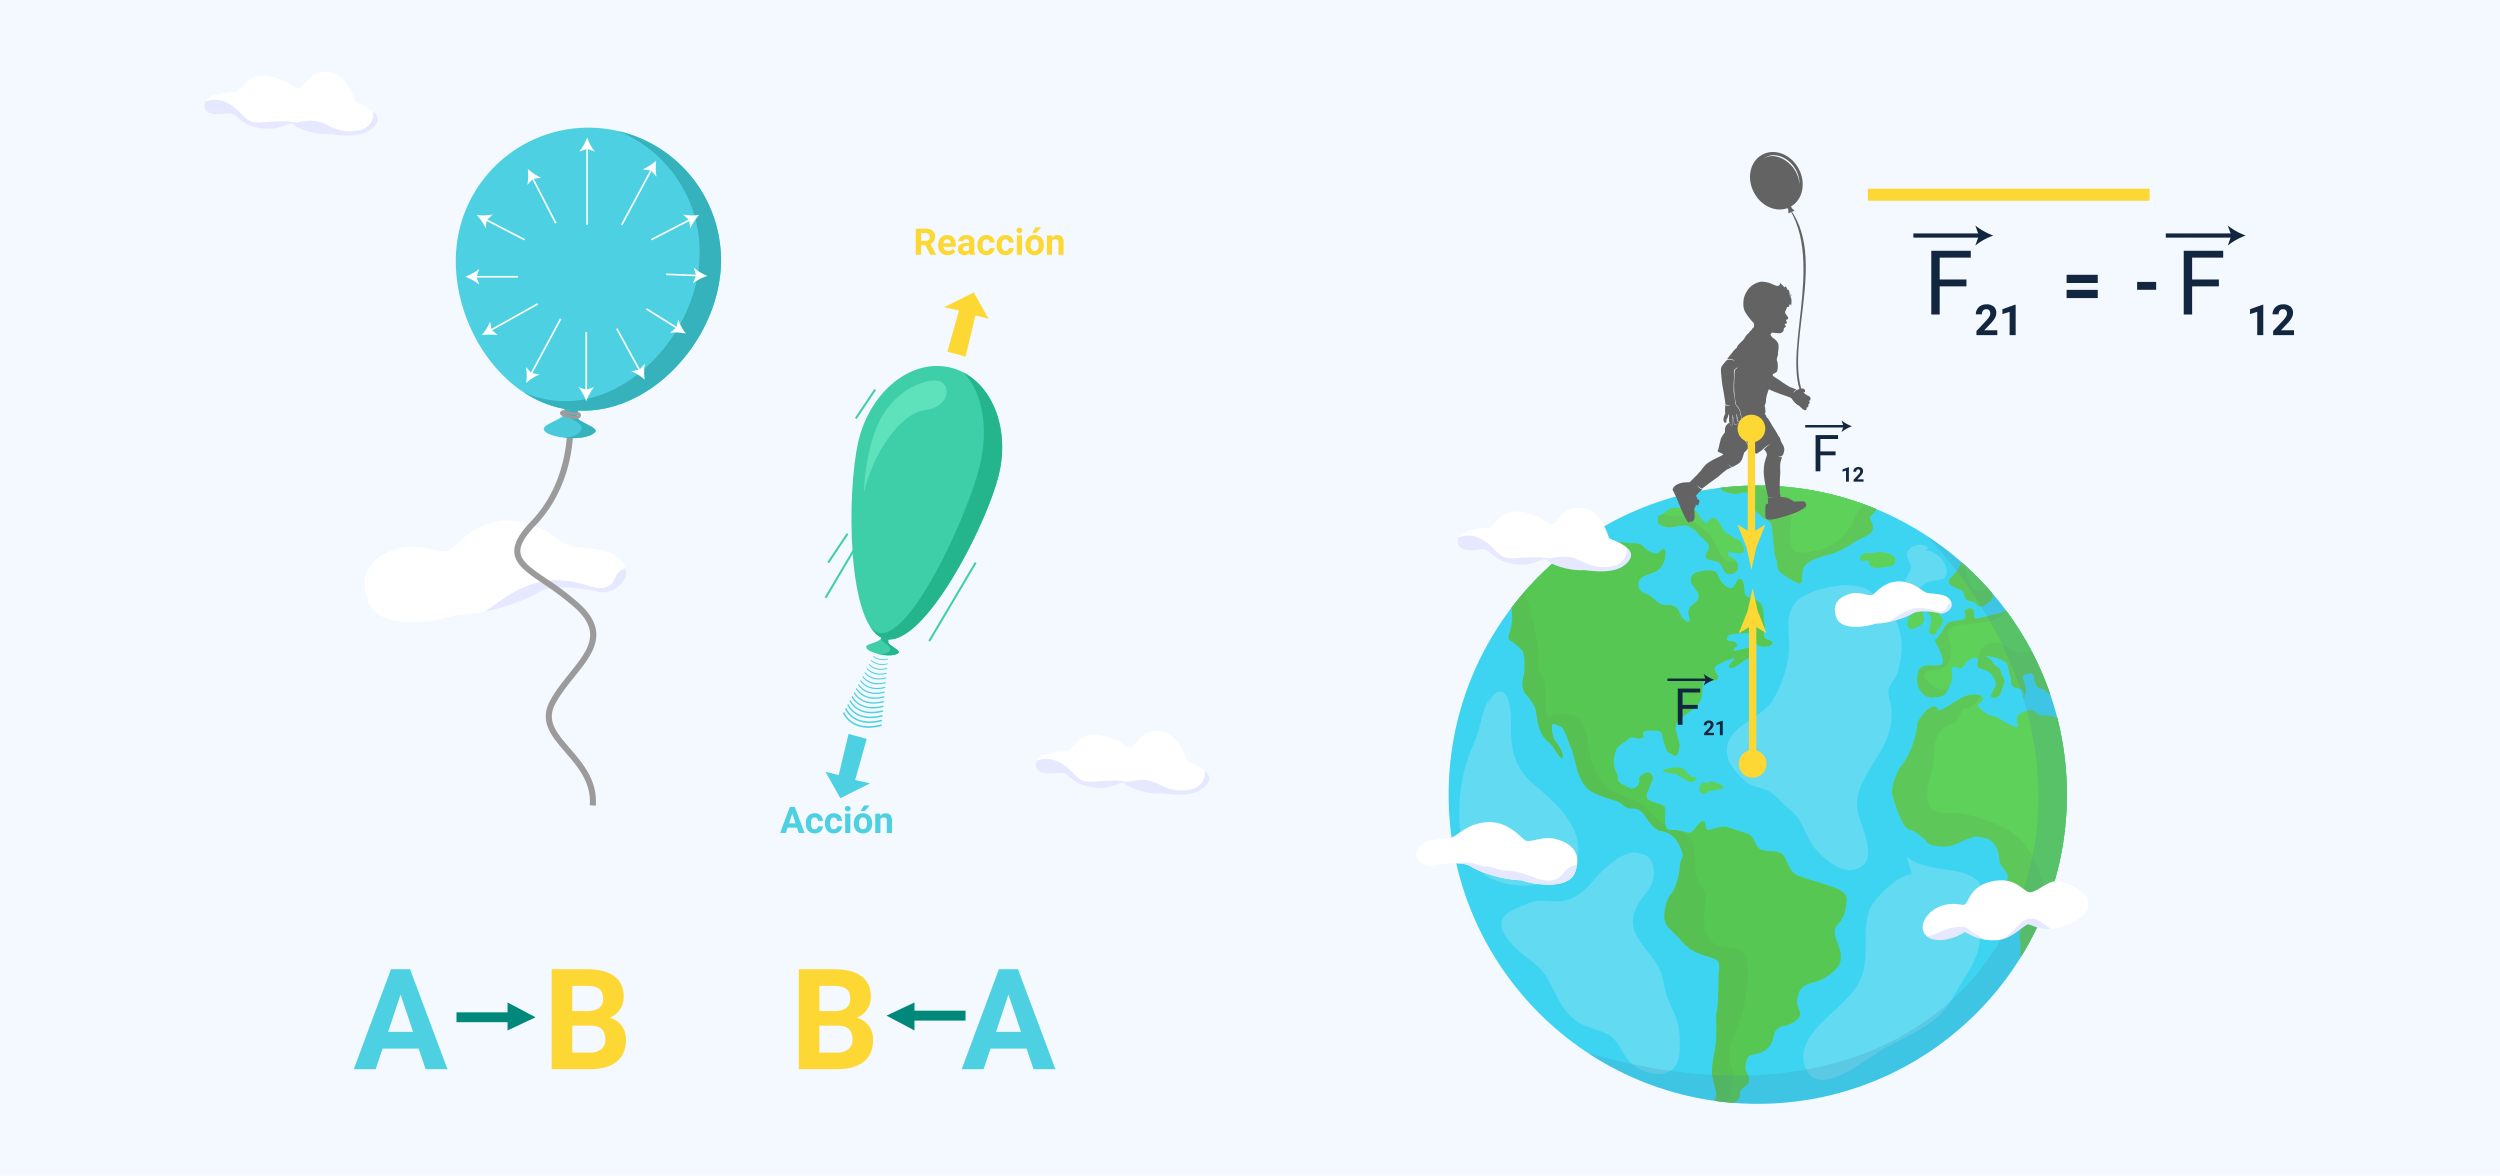 <svg xmlns="http://www.w3.org/2000/svg" xmlns:xlink="http://www.w3.org/1999/xlink" width="1227" height="577" viewBox="0 0 1227 577">
  <defs>
    <clipPath id="clip-path">
      <ellipse id="Elipse_4253" data-name="Elipse 4253" cx="151.727" cy="151.727" rx="151.727" ry="151.727" fill="none"/>
    </clipPath>
  </defs>
  <g id="Grupo_63746" data-name="Grupo 63746" transform="translate(-180 -5466)">
    <rect id="Rectángulo_5885" data-name="Rectángulo 5885" width="1227" height="577" transform="translate(180 5466)" fill="#f3f9ff"/>
    <g id="Grupo_63714" data-name="Grupo 63714" transform="translate(-5518.73 6804.729)">
      <g id="Grupo_63632" data-name="Grupo 63632" transform="translate(5872.128 -1263.478)">
        <g id="Grupo_63623" data-name="Grupo 63623" transform="translate(537.578 163.041)">
          <g id="Grupo_63622" data-name="Grupo 63622">
            <g id="Grupo_63611" data-name="Grupo 63611">
              <ellipse id="Elipse_4252" data-name="Elipse 4252" cx="151.727" cy="151.727" rx="151.727" ry="151.727" fill="#3dd4f2"/>
              <g id="Grupo_63610" data-name="Grupo 63610" transform="translate(5.164 29.115)">
                <path id="Trazado_110062" data-name="Trazado 110062" d="M6719.156-1049.141c-2.934-13.226-32.662-6.526-38.934.342-5.727,6.269-3.638,14-3.624,21.71.016,9.018-3.484,19.24-8.149,26.954-5.92,9.793-26.414,13.1-21.741,28.888,1.016,3.429,6.128,9.029,9.154,11.3,2.957,2.213,6.114,2.436,9.428,3.722,3.959,1.536,5.666,4.241,8.693,7.044,2.865,2.653,5.519,4.4,7.595,7.786,2.524,4.124,3.946,8.722,6.793,12.684,3.46,4.814,12.411,12.762,19.035,11.794,15.24-2.225,4.213-21.018,2.8-29.1-2.458-14.019,11.857-25.614,15.391-38.406a31.573,31.573,0,0,0,1.157-11.759c-.25-2.821-1.885-6.706-1.278-9.509.531-2.453,3.073-4.79,3.995-7.234a43.719,43.719,0,0,0,2.365-13.351c.288-6.368-4.37-25.177-14.486-21.054" transform="translate(-6514.619 1076.525)" fill="#61daf2"/>
                <path id="Trazado_110063" data-name="Trazado 110063" d="M6727.726-946.412c9.7,7.338,21.1,4.844,31.173,9.241,4.932,2.154,7.028,6.616,6.458,11.959-.254,2.385-2.782,5.109-3.031,7.435-.311,2.9.732,5.623,1.158,8.465,1.71,11.438-7.327,21.592-12.717,31.634-7.953,14.815-23.014,18.7-36.323,26.848-8.9,5.445-30.521,23.347-36.387,7.763-5.9-15.684,16.291-26.685,24.5-38.6,8.827-12.819,2.525-24.608,6.788-38.095,1.874-5.932,14.579-18,21.038-18.036" transform="translate(-6508.164 1099.462)" fill="#61daf2"/>
                <path id="Trazado_110064" data-name="Trazado 110064" d="M6550.108-1001.368c.145-3.527,3.143-13.911,8.479-11.824,4.5,1.76,4.115,14.684,4.106,18.3-.027,11.964,3.09,20.383,12.11,27.792,8.263,6.788,19.72,17.036,20.866,28.669,1.836,18.658-21.9,22.176-35.46,19.21-23.584-5.161-24.687-29.012-21.88-48.362,1.191-8.213,3.949-15.474,7.141-23.183,2.417-5.838,3.206-14.31,6.625-19.215" transform="translate(-6537.239 1085.519)" fill="#61daf2"/>
                <path id="Trazado_110065" data-name="Trazado 110065" d="M6626.033-945.409c-8.731-8.518-21.937,5.766-27.164,11.762-4.323,4.961-9.115,9.1-15.862,9.438-7.365.365-10.1-1.621-17.259,1.8-4.986,2.384-12.016,4-11.279,10.784.448,4.125,6.837,10.645,9.955,13.1,5.875,4.631,9.492,6.635,13.249,13.395,3.486,6.274,5.792,12.879,11.262,17.9,5.562,5.109,11.118,5.181,17.222,8.083,6.287,2.99,6.953,9.9,11.93,14.423,4.378,3.979,12.874,7.314,18.581,4.159,5.888-3.254,5.335-10.263,5.266-16.1-.088-7.251-2.083-11.629-5.136-18.018-2.517-5.262-2.3-10.028-4.273-15.09-4.291-11.013-17.762-16.981-12.289-30.475,1.864-4.6,5.993-8.068,7.968-12.587,2.148-4.916,1.289-14.832-6.144-14.575" transform="translate(-6533.667 1099.122)" fill="#61daf2"/>
                <path id="Trazado_110066" data-name="Trazado 110066" d="M6729.939-1071.807c-1.978-1.913-7.064-1.773-9.175.7-3.03,3.548.587,5.706.753,8.893.208,3.974-9.88,13.031.431,12.145,3.282-.281,4.734-3.188,7.419-4.6,2.052-1.08,7.267-.841,8.587-2.259,4.249-4.558-3.626-14.079-9.161-13.164" transform="translate(-6499.798 1073.117)" fill="#61daf2"/>
              </g>
            </g>
            <g id="Grupo_63621" data-name="Grupo 63621">
              <g id="Grupo_63614" data-name="Grupo 63614">
                <g id="Grupo_63613" data-name="Grupo 63613" clip-path="url(#clip-path)">
                  <path id="Trazado_110067" data-name="Trazado 110067" d="M6620.123-980.8c-.245-1.015,4.5-1.741,6.02-1.813s3.554.29,4.133.907a13.968,13.968,0,0,0,2.393,2.5c.944.58.437,1.016,1.886,1.306s1.958-.218,1.813.725-1.812,1.523-2.537,1.451a7.215,7.215,0,0,1-3.047-1.016c-.725-.58-3.7-2.683-4.641-2.828S6620.246-980.295,6620.123-980.8Z" transform="translate(-6514.841 1121.047)" fill="#5ed15a"/>
                  <path id="Trazado_110068" data-name="Trazado 110068" d="M6646.57-973.923c.043.51-1.668.725-2.612.87s-4.206.58-4.641.942-2.1,1.306-2.757,1.088a3.65,3.65,0,0,1-1.667-1.434,7.182,7.182,0,0,1,.581-2.772c.362-.581.87-1.233,1.667-1.161s1.74.424,2.322,0,1.159-.78,1.74-.5S6646.424-975.592,6646.57-973.923Z" transform="translate(-6511.772 1122.218)" fill="#5ed15a"/>
                  <g id="Grupo_63612" data-name="Grupo 63612" transform="translate(-30.693 -13.301)">
                    <path id="Trazado_110069" data-name="Trazado 110069" d="M6597.559-1075.949a52.552,52.552,0,0,1,12.621,3.155c2.839,1.261,8.519-.947,13.882,0s7.257-.317,9.781,2.208,5.679,3.786,6.942,3.155,2.524-2.84,3.47-1.578.314,8.2-4.417,10.412-8.519,2.523-8.519,6.31,2.524,4.1,5.048,5.363,4.1,4.1,6.942,4.733,6.311-.947,8.2,3.786,5.679,5.995,5.048,3.155-1.578-4.733,2.207-7.571,2.209-5.049,0-7.888-2.207-5.68.316-6.942,9.781-2.208,10.727,0,3.156,6.625,6.311,7.257,3.244-5.23,5.365-4.455c2.271.83,1.51,5.978,2.271,7.695s6.675,2.287,8.01,4.957.954,6.411,1.334,8.449.572,3.563,0,4.9-.191,3.242,2.29,4,2.288,2.1,0,2.86-6.1.191-6.294-2.1-1.715-4.2-3.813-4.2-9.344.191-10.1,1.526-.573,2.478,1.906,2.478,3.05,2.353,2.289,2.607-1.907,1.779-.955,2.16,8.5-2.67,9.778-1.526-.434,4-3.1,5.148-7.245,5.721-8.962,4.577,4.387-4.767,2.1-4.577-9.155,3.034-9.535,4.759,3.05,4.2,1.334,5.538-6.482-.382-7.055,1.906.953,7.056-3.052,11.06-10.3,6.865-10.3,10.106,1.907,7.627,1.907,9.343-.763,4.957-1.907,5.148-1.525-1.144-3.051-1.526-1.715-3.05-2.669-5.148.19-5.53-3.623-5.719-5.911-.191-6.483.953,1.144,2.86-1.525,2.86-4.195-1.335-5.72.191-5.339,3.241-6.1,5.339-2.1,6.483-.191,10.487.382,3.241.955,4.576,4.767,3.433,6.483,4,4.766-1.906,4.2-4.2,3.049-3.623,4.384-3.623,2.289,2.1,2.1,3.242-2.86,6.1-3.051,8.2,2.1,2.67,5.72,3.815,3.432,1.524,3.432,4.576-.894,8.581,2.89,8.39,7.978,1.526,9.5,1.335,4.576-6.1,6.292-5.721.382,4.2,2.479,4.386,6.292-2.86,10.869-.954,9.152,2.289,10.487,4.2,2.479,5.53,4.575,6.483,7.818.191,10.3,2.1,3.051,8.58,7.626,10.487,10.3,3.241,13.919,4.576,10.679,2.67,10.107,8.009-1.526,8.2-4,11.06-2.479,4,0,10.678.572,9.534-1.143,11.44-6.295,5.53-10.487,6.483-5.913,2.289-7.057,3.815-2.287,6.1-1.144,8.58,1.334,4,.19,5.339a11.884,11.884,0,0,1-6.483,3.623c-2.669.382-5.149,2.289-5.529,4.386s-1.144,6.292-5.149,8.2-6.674,1.526-7.627,3.05-1.906,5.721-.572,7.628,1.716,4.576,0,5.91-3.433,2.479-3.433,4.2-.381,3.623-1.715,3.813-6.483,6.1-8.772,5.721-2.861-3.622-2.1-5.148a7.5,7.5,0,0,0,.953-5.53c-.572-2.288-.953-3.813-1.335-5.721a13.73,13.73,0,0,1-.572-5.339,89.657,89.657,0,0,1,1.525-9.534,78.847,78.847,0,0,0,.573-13.919c-.191-4.577.573-4.767.762-8.962s.381-9.916.381-13.157,1.335-6.293-1.334-8.009-11.06-2.1-16.589-8.772-9.343-6.864-8.58-14.3,3.241-8.389,4.577-11.249,2.86-8.009,2.86-11.06,1.715-4.576,1.524-6.1a23.109,23.109,0,0,0-4-8.2,12.342,12.342,0,0,0-7.055-3.432c-2.479-.382-5.148-3.815-7.627-7.437s-4.768-3.623-7.246-3.623-4.386-3.051-7.247-3.813a59.927,59.927,0,0,1-9.724-3.433c-3.242-1.525-4.767-2.669-7.055-6.865s-3.624-12.966-4.767-15.063-3.242-10.3-5.148-10.869-4-2.479-4.386-.762.19,6.292,1.717,8.009a21.665,21.665,0,0,1,3.24,5.529c.573,1.335.382,3.433-.953,2.1s-4.2-6.292-5.338-7.056a13.792,13.792,0,0,1-4.958-7.436c-1.335-4.386-1.335-8.962-2.29-10.3s-1.524-3.242-3.813-5.53-2.478-5.721-1.525-9.344.445-11.251-.54-12.395a32.307,32.307,0,0,0-6.133-5.339c-1.22-.738-.637-2.594,0-4.28a23.94,23.94,0,0,0,.8-10.965c-.842-4.215.337-9.276-2.53-9.951s-5.228-.843-6.915-2.192-4.724-3.542-7.759-3.2-11.132-.337-12.481,1.18-4.892,2.194-5.735,3.711-3.036,2.868-5.4,3.88-6.579,2.868-7.928,1.517-1.686-4.385-3.2-5.228-4.385-.169-5.4-2.362-3.036-1.518-4.047-2.529,1.18-2.7,3.372-4.892,10.626-5.228,8.771-7.253-3.542.337-5.06-.169-4.048-.843-3.2-2.36,4.217-3.037,5.735-3.037,6.24.337,9.108-1.012,6.241-3.372,8.434-3.036,3.878,2.53,5.9.843,4.218-4.554,7.59-4.217,12.988,0,16.192,1.349,5.734,3.2,9.446,2.024S6593.456-1076.5,6597.559-1075.949Z" transform="translate(-6507.554 1114.012)" fill="#5ed15a"/>
                    <path id="Trazado_110070" data-name="Trazado 110070" d="M6790.065-1062.766c-7.81-9.188-18.606-11.944-22.051-11.715s-10.8,2.3-13.093,4.594-7.809,4.594-8.5,7.121-1.838,3.215-3.216,4.823-3.445,2.986-1.147,4.823,5.972,2.068,6.431,4.135.688,3.676,3.674,3.905,2.756,3.674,5.742,2.067,5.514-3.445,4.364-5.742-1.836-5.972-2.527-8.039-2.3-2.527-.458-3.905,2.526-2.757,4.594-2.757,2.527-1.837,3.445.69-.918,4.135-.459,6.431-.23,4.823,2.068,4.823,4.134-1.147,5.054-.229,2.756,1.378,1.148,2.757-3.676,1.378-4.364,2.527a12.332,12.332,0,0,0-.919,3.872,5.084,5.084,0,0,1-4.305,3.479c-3.5.459-10.165,2.986-11.543,2.3s0-3.9-1.608-4.594-4.134.69-3.675,1.608.918,1.844,0,3.1-6.885,1.26-7.692,1.949a15.846,15.846,0,0,0-3.1,3.9c-.69,1.378-2.527,4.364-3.446,4.364s.458,1.838,1.376,3.905,3.906,7.809,1.15,8.728-6.891-.46-9.418,1.149-2.755,8.039-.919,10.8,3.676,4.135,6.433,3.9,5.281,0,6.66-2.526a22.849,22.849,0,0,0,2.757-6.891c.688-2.986-1.608-5.282.919-5.513s2.986,1.839,4.594-.229,2.985-4.135,5.972-4.364-.23,4.135,1.836,5.054,5.054,1.608,6.2,3.215,2.986,4.594,1.838,6.2-2.986,5.1-1.609,5.078,3.216.435,4.136-2.321,2.526-5.513,1.378-7.121-1.378-4.823-2.757-5.282-2.066-1.839-2.986-3.217-4.823-2.755-1.378-2.3,8.729,2.3,9.188,4.135a49.315,49.315,0,0,0,1.378,5.741c.919,2.756-.459,4.824,2.527,5.513s3.445.919,3.9,2.527-.458,3.9.46,1.608.69-3.216.229-5.284-2.3-4.823,0-5.282,2.987-.919,3.906,0,.229,1.837,1.147,3.9.92,2.527,3.446,3.217,1.838,2.526,4.594,2.755,5.972-1.736,5.972,1.66-.918,4.083,0,6.38,0,4.364-2.3,3.674-5.053-1.608-8.04-1.378-4.134-3.215-6.66-2.526-5.742,1.417-5.973,4.039,1.607,4.229.23,4.229-6.2-2.067-8.5-3.9-5.284-1.608-6.891-2.756-4.594-3.446-4.135-4.364,3.676-2.527,2.068-3.905-4.823-1.378-7.58-.459-4.135,2.067-7.121,3.905-5.973,3.675-6.892,2.986-.229-2.068-2.066-1.609a7.084,7.084,0,0,0-3.906,2.3c-.687.919-4.247,4.594-4.19,6.661s-1.091,7.581-3.388,12.863-4.823,7.35-5.972,9.877-3.9,8.5-2.525,12.633,2.3,7.121,3.444,9.648,2.756,5.972,5.053,6.431,7.35,4.594,7.809,5.513,2.3,2.3,6.2,2.526,5.512.231,8.5-1.148,8.244-3.905,10.9-3.446,6.1.228,8.625,4.708.69,7.006,2.985,9.763,3.677,5.053,2.528,6.66-4.136,3.446-1.838,4.825,5.052,2.067,6.2,4.135,4.133,8.039,3.673,10.335-2.525,7.35-1.607,11.026-.688,5.743.92,8.268a85.977,85.977,0,0,0,5.971,8.27c1.608,1.837,5.513,5.743,4.824,8.039a11.137,11.137,0,0,0,2.068,8.958c2.066,2.527,5.986,5.972,7.931,6.662s1.486,2.526,3.094,2.526,2.985-2.526,5.742-3.675,7.121-2.3,8.729-5.972a16.977,16.977,0,0,0,1.837-7.809c0-2.3-2.986-5.054,0-7.35a20.194,20.194,0,0,0,5.743-6.662,27.818,27.818,0,0,0,2.066-10.106c0-3.676-1.147-5.742,1.149-7.581s4.824-2.755,3.676-4.594-2.068-2.986-3.905-9.417-3.9-7.809-3.216-9.877,0-4.594,1.149-8.039.918-4.594,3.674-6.431,7.682-5.972,7.682-9.648,1.249-2.756,0-7.35-.789-5.053-2.858-6.89-2.3-2.757-3.9-.69-2.755,7.58-5.053,5.742-5.513-7.58-7.121-9.417.46-2.3-2.756-4.823-3.9-2.986-6.432-6.891-3.674-5.513-3.674-7.809-2.3-4.824-.919-6.662,3.675,0,4.824,2.527,5.971,6.661,6.89,9.417,5.284,10.336,6.661,11.485,1.149,5.283,3.446,4.594,3.674-6.2,5.513-7.121,5.971,1.839,8.039-1.608,4.824-6.661,3.444-9.188-.688-5.972-2.066-7.35-5.972,1.837-8.958.23-8.729-5.743-8.5-9.187,8.269-15.849,6.2-20.9-16.077-32.846-21.59-34.683-11.485-6.662-10.8-12.4S6790.065-1062.766,6790.065-1062.766Z" transform="translate(-6464.793 1115.246)" fill="#5ed15a"/>
                    <path id="Trazado_110071" data-name="Trazado 110071" d="M6718.29-1099.4c-4.75-5.2-18.544-9.045-25.781-8.819s-17.413,1.13-21.257,1.582-9.292,1.584-11.2,1.358-7.564.226-10.053,2.939-7.688,3.619-7.01,7.011,2.94,3.618,6.1,4.3,6.785-1.582,7.69,0,0,5.427.9,6.558,4.522,2.489,5.654,4.3,4.3,1.583,5.2,4.524,1.13,14.472,2.261,16.508.226,4.3,1.356,5.88,8.367,6.332,10.4,6.332,0-5.654,2.261-8.593,8.82-4.75,13.568-6.106,7.463-3.544,11.308-5.843,9.271-3.666,8.593-7.165-1.81-3.5-1.13-5.083,1.808-1.131,3.167-4.3,3.166-4.3,1.356-8.593A50.093,50.093,0,0,0,6718.29-1099.4Z" transform="translate(-6479.406 1108.231)" fill="#5ed15a"/>
                    <path id="Trazado_110072" data-name="Trazado 110072" d="M6729.639-1053.079c-.689-.319-3.506,0-3.619.679a2.467,2.467,0,0,0,.79,1.809c.341.339,1.229,1.809,1.012,2.375s-.572,3.28,0,3.958,1.7,1.7,1.817,2.714a18.239,18.239,0,0,1-.452,4.184c-.227,1.13-.793,2.375-.114,3.28a1.614,1.614,0,0,0,2.036.678c.679-.226.484.114,1.051-1.017s1.776-2.263,2.229-3.167.905-1.47.792-2.375.113-1.357-.792-2.261a3.6,3.6,0,0,1-1.244-2.035c-.339-1.018.564-1.358-.452-2.262s-.565-1.356-1.583-1.244-1.244,1.244-1.356-.452,2.389-2.11,1.755-3.152A4.328,4.328,0,0,0,6729.639-1053.079Z" transform="translate(-6462.132 1119.673)" fill="#5ed15a"/>
                    <path id="Trazado_110073" data-name="Trazado 110073" d="M6727.037-1046.248a1.662,1.662,0,0,0-1.454-.885c-.887-.064-2.278.063-2.531.885a2.582,2.582,0,0,1-1.139,1.75c-.631.337-1.265.273-1.581,1.348s-.885,1.772-.758,2.531-.8.948-.018,1.9.84,1.328,1.472,1.328a3.69,3.69,0,0,0,2.111-.315,10.158,10.158,0,0,0,2.949-1.646,4.123,4.123,0,0,0,1.322-1.581,6.906,6.906,0,0,0,0-2.277c-.183-.379-.689-.674-.562-1.285S6727.434-1045.737,6727.037-1046.248Z" transform="translate(-6463.539 1120.932)" fill="#5ed15a"/>
                    <path id="Trazado_110074" data-name="Trazado 110074" d="M6632.852-1087.985a44.67,44.67,0,0,0-7.943,0c-1.4.312-2.958,1.87-4.049,2.648s-2.8.623-2.8,2.025-.155,3.271,1.246,3.583,2.487,1.671,6.149.913,6.622-1.267,8.179,0,2.959,1.423,4.36,3.6,4.36,3.27,4.984,5.606-2.492,4.2-1.246,5.919,5.762,1.245,7.008,3.114,1.713,4.36,3.426,4.828,4.361-.468,4.828-2.18,0-4.361-1.868-5.14-3.428-2.8-2.8-3.27,6.7,1.4,7.631-.156-.622-4.786-2.023-5.43-3.9-2.514-6.231-3.759-3.737-7.32-6.229-7.32-2.8,2.959-4.205,2.336-3.271-4.2-4.361-5.45A5.142,5.142,0,0,0,6632.852-1087.985Z" transform="translate(-6484.578 1112.403)" fill="#5ed15a"/>
                    <path id="Trazado_110075" data-name="Trazado 110075" d="M6715.914-1068.631c-1.437-.8-5.7-1.874-7.947-1.311s-4.121-.192-5.621.559-3.186,2.25-1.5,3.188,3.186-.75,3.748.749-.187,1.873,1.873,2.624,1.875.374,5.059,0,5.059-.563,5.622-2.25A2.741,2.741,0,0,0,6715.914-1068.631Z" transform="translate(-6467.507 1116.16)" fill="#5ed15a"/>
                  </g>
                </g>
              </g>
              <g id="Grupo_63617" data-name="Grupo 63617">
                <g id="Grupo_63616" data-name="Grupo 63616" clip-path="url(#clip-path)">
                  <path id="Trazado_110076" data-name="Trazado 110076" d="M6620.123-980.8c-.245-1.015,4.5-1.741,6.02-1.813s3.554.29,4.133.907a13.968,13.968,0,0,0,2.393,2.5c.944.58.437,1.016,1.886,1.306s1.958-.218,1.813.725-1.812,1.523-2.537,1.451a7.215,7.215,0,0,1-3.047-1.016c-.725-.58-3.7-2.683-4.641-2.828S6620.246-980.295,6620.123-980.8Z" transform="translate(-6514.841 1121.047)" fill="#5ed15a"/>
                  <path id="Trazado_110077" data-name="Trazado 110077" d="M6646.57-973.923c.043.51-1.668.725-2.612.87s-4.206.58-4.641.942-2.1,1.306-2.757,1.088a3.65,3.65,0,0,1-1.667-1.434,7.182,7.182,0,0,1,.581-2.772c.362-.581.87-1.233,1.667-1.161s1.74.424,2.322,0,1.159-.78,1.74-.5S6646.424-975.592,6646.57-973.923Z" transform="translate(-6511.772 1122.218)" fill="#5ed15a"/>
                  <g id="Grupo_63615" data-name="Grupo 63615" transform="translate(-30.693 -13.301)">
                    <path id="Trazado_110078" data-name="Trazado 110078" d="M6597.559-1075.949a52.552,52.552,0,0,1,12.621,3.155c2.839,1.261,8.519-.947,13.882,0s7.257-.317,9.781,2.208,5.679,3.786,6.942,3.155,2.524-2.84,3.47-1.578.314,8.2-4.417,10.412-8.519,2.523-8.519,6.31,2.524,4.1,5.048,5.363,4.1,4.1,6.942,4.733,6.311-.947,8.2,3.786,5.679,5.995,5.048,3.155-1.578-4.733,2.207-7.571,2.209-5.049,0-7.888-2.207-5.68.316-6.942,9.781-2.208,10.727,0,3.156,6.625,6.311,7.257,3.244-5.23,5.365-4.455c2.271.83,1.51,5.978,2.271,7.695s6.675,2.287,8.01,4.957.954,6.411,1.334,8.449.572,3.563,0,4.9-.191,3.242,2.29,4,2.288,2.1,0,2.86-6.1.191-6.294-2.1-1.715-4.2-3.813-4.2-9.344.191-10.1,1.526-.573,2.478,1.906,2.478,3.05,2.353,2.289,2.607-1.907,1.779-.955,2.16,8.5-2.67,9.778-1.526-.434,4-3.1,5.148-7.245,5.721-8.962,4.577,4.387-4.767,2.1-4.577-9.155,3.034-9.535,4.759,3.05,4.2,1.334,5.538-6.482-.382-7.055,1.906.953,7.056-3.052,11.06-10.3,6.865-10.3,10.106,1.907,7.627,1.907,9.343-.763,4.957-1.907,5.148-1.525-1.144-3.051-1.526-1.715-3.05-2.669-5.148.19-5.53-3.623-5.719-5.911-.191-6.483.953,1.144,2.86-1.525,2.86-4.195-1.335-5.72.191-5.339,3.241-6.1,5.339-2.1,6.483-.191,10.487.382,3.241.955,4.576,4.767,3.433,6.483,4,4.766-1.906,4.2-4.2,3.049-3.623,4.384-3.623,2.289,2.1,2.1,3.242-2.86,6.1-3.051,8.2,2.1,2.67,5.72,3.815,3.432,1.524,3.432,4.576-.894,8.581,2.89,8.39,7.978,1.526,9.5,1.335,4.576-6.1,6.292-5.721.382,4.2,2.479,4.386,6.292-2.86,10.869-.954,9.152,2.289,10.487,4.2,2.479,5.53,4.575,6.483,7.818.191,10.3,2.1,3.051,8.58,7.626,10.487,10.3,3.241,13.919,4.576,10.679,2.67,10.107,8.009-1.526,8.2-4,11.06-2.479,4,0,10.678.572,9.534-1.143,11.44-6.295,5.53-10.487,6.483-5.913,2.289-7.057,3.815-2.287,6.1-1.144,8.58,1.334,4,.19,5.339a11.884,11.884,0,0,1-6.483,3.623c-2.669.382-5.149,2.289-5.529,4.386s-1.144,6.292-5.149,8.2-6.674,1.526-7.627,3.05-1.906,5.721-.572,7.628,1.716,4.576,0,5.91-3.433,2.479-3.433,4.2-.381,3.623-1.715,3.813-6.483,6.1-8.772,5.721-2.861-3.622-2.1-5.148a7.5,7.5,0,0,0,.953-5.53c-.572-2.288-.953-3.813-1.335-5.721a13.73,13.73,0,0,1-.572-5.339,89.657,89.657,0,0,1,1.525-9.534,78.847,78.847,0,0,0,.573-13.919c-.191-4.577.573-4.767.762-8.962s.381-9.916.381-13.157,1.335-6.293-1.334-8.009-11.06-2.1-16.589-8.772-9.343-6.864-8.58-14.3,3.241-8.389,4.577-11.249,2.86-8.009,2.86-11.06,1.715-4.576,1.524-6.1a23.109,23.109,0,0,0-4-8.2,12.342,12.342,0,0,0-7.055-3.432c-2.479-.382-5.148-3.815-7.627-7.437s-4.768-3.623-7.246-3.623-4.386-3.051-7.247-3.813a59.927,59.927,0,0,1-9.724-3.433c-3.242-1.525-4.767-2.669-7.055-6.865s-3.624-12.966-4.767-15.063-3.242-10.3-5.148-10.869-4-2.479-4.386-.762.19,6.292,1.717,8.009a21.665,21.665,0,0,1,3.24,5.529c.573,1.335.382,3.433-.953,2.1s-4.2-6.292-5.338-7.056a13.792,13.792,0,0,1-4.958-7.436c-1.335-4.386-1.335-8.962-2.29-10.3s-1.524-3.242-3.813-5.53-2.478-5.721-1.525-9.344.445-11.251-.54-12.395a32.307,32.307,0,0,0-6.133-5.339c-1.22-.738-.637-2.594,0-4.28a23.94,23.94,0,0,0,.8-10.965c-.842-4.215.337-9.276-2.53-9.951s-5.228-.843-6.915-2.192-4.724-3.542-7.759-3.2-11.132-.337-12.481,1.18-4.892,2.194-5.735,3.711-3.036,2.868-5.4,3.88-6.579,2.868-7.928,1.517-1.686-4.385-3.2-5.228-4.385-.169-5.4-2.362-3.036-1.518-4.047-2.529,1.18-2.7,3.372-4.892,10.626-5.228,8.771-7.253-3.542.337-5.06-.169-4.048-.843-3.2-2.36,4.217-3.037,5.735-3.037,6.24.337,9.108-1.012,6.241-3.372,8.434-3.036,3.878,2.53,5.9.843,4.218-4.554,7.59-4.217,12.988,0,16.192,1.349,5.734,3.2,9.446,2.024S6593.456-1076.5,6597.559-1075.949Z" transform="translate(-6507.554 1114.012)" fill="#55c752"/>
                    <path id="Trazado_110079" data-name="Trazado 110079" d="M6790.065-1062.766c-7.81-9.188-18.606-11.944-22.051-11.715s-10.8,2.3-13.093,4.594-7.809,4.594-8.5,7.121-1.838,3.215-3.216,4.823-3.445,2.986-1.147,4.823,5.972,2.068,6.431,4.135.688,3.676,3.674,3.905,2.756,3.674,5.742,2.067,5.514-3.445,4.364-5.742-1.836-5.972-2.527-8.039-2.3-2.527-.458-3.905,2.526-2.757,4.594-2.757,2.527-1.837,3.445.69-.918,4.135-.459,6.431-.23,4.823,2.068,4.823,4.134-1.147,5.054-.229,2.756,1.378,1.148,2.757-3.676,1.378-4.364,2.527a12.332,12.332,0,0,0-.919,3.872,5.084,5.084,0,0,1-4.305,3.479c-3.5.459-10.165,2.986-11.543,2.3s0-3.9-1.608-4.594-4.134.69-3.675,1.608.918,1.844,0,3.1-6.885,1.26-7.692,1.949a15.846,15.846,0,0,0-3.1,3.9c-.69,1.378-2.527,4.364-3.446,4.364s.458,1.838,1.376,3.905,3.906,7.809,1.15,8.728-6.891-.46-9.418,1.149-2.755,8.039-.919,10.8,3.676,4.135,6.433,3.9,5.281,0,6.66-2.526a22.849,22.849,0,0,0,2.757-6.891c.688-2.986-1.608-5.282.919-5.513s2.986,1.839,4.594-.229,2.985-4.135,5.972-4.364-.23,4.135,1.836,5.054,5.054,1.608,6.2,3.215,2.986,4.594,1.838,6.2-2.986,5.1-1.609,5.078,3.216.435,4.136-2.321,2.526-5.513,1.378-7.121-1.378-4.823-2.757-5.282-2.066-1.839-2.986-3.217-4.823-2.755-1.378-2.3,8.729,2.3,9.188,4.135a49.315,49.315,0,0,0,1.378,5.741c.919,2.756-.459,4.824,2.527,5.513s3.445.919,3.9,2.527-.458,3.9.46,1.608.69-3.216.229-5.284-2.3-4.823,0-5.282,2.987-.919,3.906,0,.229,1.837,1.147,3.9.92,2.527,3.446,3.217,1.838,2.526,4.594,2.755,5.972-1.736,5.972,1.66-.918,4.083,0,6.38,0,4.364-2.3,3.674-5.053-1.608-8.04-1.378-4.134-3.215-6.66-2.526-5.742,1.417-5.973,4.039,1.607,4.229.23,4.229-6.2-2.067-8.5-3.9-5.284-1.608-6.891-2.756-4.594-3.446-4.135-4.364,3.676-2.527,2.068-3.905-4.823-1.378-7.58-.459-4.135,2.067-7.121,3.905-5.973,3.675-6.892,2.986-.229-2.068-2.066-1.609a7.084,7.084,0,0,0-3.906,2.3c-.687.919-4.247,4.594-4.19,6.661s-1.091,7.581-3.388,12.863-4.823,7.35-5.972,9.877-3.9,8.5-2.525,12.633,2.3,7.121,3.444,9.648,2.756,5.972,5.053,6.431,7.35,4.594,7.809,5.513,2.3,2.3,6.2,2.526,5.512.231,8.5-1.148,8.244-3.905,10.9-3.446,6.1.228,8.625,4.708.69,7.006,2.985,9.763,3.677,5.053,2.528,6.66-4.136,3.446-1.838,4.825,5.052,2.067,6.2,4.135,4.133,8.039,3.673,10.335-2.525,7.35-1.607,11.026-.688,5.743.92,8.268a85.977,85.977,0,0,0,5.971,8.27c1.608,1.837,5.513,5.743,4.824,8.039a11.137,11.137,0,0,0,2.068,8.958c2.066,2.527,5.986,5.972,7.931,6.662s1.486,2.526,3.094,2.526,2.985-2.526,5.742-3.675,7.121-2.3,8.729-5.972a16.977,16.977,0,0,0,1.837-7.809c0-2.3-2.986-5.054,0-7.35a20.194,20.194,0,0,0,5.743-6.662,27.818,27.818,0,0,0,2.066-10.106c0-3.676-1.147-5.742,1.149-7.581s4.824-2.755,3.676-4.594-2.068-2.986-3.905-9.417-3.9-7.809-3.216-9.877,0-4.594,1.149-8.039.918-4.594,3.674-6.431,7.682-5.972,7.682-9.648,1.249-2.756,0-7.35-.789-5.053-2.858-6.89-2.3-2.757-3.9-.69-2.755,7.58-5.053,5.742-5.513-7.58-7.121-9.417.46-2.3-2.756-4.823-3.9-2.986-6.432-6.891-3.674-5.513-3.674-7.809-2.3-4.824-.919-6.662,3.675,0,4.824,2.527,5.971,6.661,6.89,9.417,5.284,10.336,6.661,11.485,1.149,5.283,3.446,4.594,3.674-6.2,5.513-7.121,5.971,1.839,8.039-1.608,4.824-6.661,3.444-9.188-.688-5.972-2.066-7.35-5.972,1.837-8.958.23-8.729-5.743-8.5-9.187,8.269-15.849,6.2-20.9-16.077-32.846-21.59-34.683-11.485-6.662-10.8-12.4S6790.065-1062.766,6790.065-1062.766Z" transform="translate(-6464.793 1115.246)" fill="#5ed15a"/>
                    <path id="Trazado_110080" data-name="Trazado 110080" d="M6718.29-1099.4c-4.75-5.2-18.544-9.045-25.781-8.819s-17.413,1.13-21.257,1.582-9.292,1.584-11.2,1.358-7.564.226-10.053,2.939-7.688,3.619-7.01,7.011,2.94,3.618,6.1,4.3,6.785-1.582,7.69,0,0,5.427.9,6.558,4.522,2.489,5.654,4.3,4.3,1.583,5.2,4.524,1.13,14.472,2.261,16.508.226,4.3,1.356,5.88,8.367,6.332,10.4,6.332,0-5.654,2.261-8.593,8.82-4.75,13.568-6.106,7.463-3.544,11.308-5.843,9.271-3.666,8.593-7.165-1.81-3.5-1.13-5.083,1.808-1.131,3.167-4.3,3.166-4.3,1.356-8.593A50.093,50.093,0,0,0,6718.29-1099.4Z" transform="translate(-6479.406 1108.231)" fill="#5ed15a"/>
                    <path id="Trazado_110081" data-name="Trazado 110081" d="M6729.639-1053.079c-.689-.319-3.506,0-3.619.679a2.467,2.467,0,0,0,.79,1.809c.341.339,1.229,1.809,1.012,2.375s-.572,3.28,0,3.958,1.7,1.7,1.817,2.714a18.239,18.239,0,0,1-.452,4.184c-.227,1.13-.793,2.375-.114,3.28a1.614,1.614,0,0,0,2.036.678c.679-.226.484.114,1.051-1.017s1.776-2.263,2.229-3.167.905-1.47.792-2.375.113-1.357-.792-2.261a3.6,3.6,0,0,1-1.244-2.035c-.339-1.018.564-1.358-.452-2.262s-.565-1.356-1.583-1.244-1.244,1.244-1.356-.452,2.389-2.11,1.755-3.152A4.328,4.328,0,0,0,6729.639-1053.079Z" transform="translate(-6462.132 1119.673)" fill="#5ed15a"/>
                    <path id="Trazado_110082" data-name="Trazado 110082" d="M6727.037-1046.248a1.662,1.662,0,0,0-1.454-.885c-.887-.064-2.278.063-2.531.885a2.582,2.582,0,0,1-1.139,1.75c-.631.337-1.265.273-1.581,1.348s-.885,1.772-.758,2.531-.8.948-.018,1.9.84,1.328,1.472,1.328a3.69,3.69,0,0,0,2.111-.315,10.158,10.158,0,0,0,2.949-1.646,4.123,4.123,0,0,0,1.322-1.581,6.906,6.906,0,0,0,0-2.277c-.183-.379-.689-.674-.562-1.285S6727.434-1045.737,6727.037-1046.248Z" transform="translate(-6463.539 1120.932)" fill="#5ed15a"/>
                    <path id="Trazado_110083" data-name="Trazado 110083" d="M6632.852-1087.985a44.67,44.67,0,0,0-7.943,0c-1.4.312-2.958,1.87-4.049,2.648s-2.8.623-2.8,2.025-.155,3.271,1.246,3.583,2.487,1.671,6.149.913,6.622-1.267,8.179,0,2.959,1.423,4.36,3.6,4.36,3.27,4.984,5.606-2.492,4.2-1.246,5.919,5.762,1.245,7.008,3.114,1.713,4.36,3.426,4.828,4.361-.468,4.828-2.18,0-4.361-1.868-5.14-3.428-2.8-2.8-3.27,6.7,1.4,7.631-.156-.622-4.786-2.023-5.43-3.9-2.514-6.231-3.759-3.737-7.32-6.229-7.32-2.8,2.959-4.205,2.336-3.271-4.2-4.361-5.45A5.142,5.142,0,0,0,6632.852-1087.985Z" transform="translate(-6484.578 1112.403)" fill="#5ed15a"/>
                    <path id="Trazado_110084" data-name="Trazado 110084" d="M6715.914-1068.631c-1.437-.8-5.7-1.874-7.947-1.311s-4.121-.192-5.621.559-3.186,2.25-1.5,3.188,3.186-.75,3.748.749-.187,1.873,1.873,2.624,1.875.374,5.059,0,5.059-.563,5.622-2.25A2.741,2.741,0,0,0,6715.914-1068.631Z" transform="translate(-6467.507 1116.16)" fill="#5ed15a"/>
                  </g>
                </g>
              </g>
              <g id="Grupo_63620" data-name="Grupo 63620">
                <g id="Grupo_63619" data-name="Grupo 63619" clip-path="url(#clip-path)">
                  <g id="Grupo_63618" data-name="Grupo 63618" transform="translate(-19.233 -10.356)" opacity="0.2" style="mix-blend-mode: multiply;isolation: isolate">
                    <path id="Trazado_110085" data-name="Trazado 110085" d="M6673.842-825.086c-.5,3.45.988,4.566,1.684,7.559.632,2.7-.054,6.451-.75,8.987a110.236,110.236,0,0,1-3.6,11.119,4.157,4.157,0,0,1-2.552.96c-2.287-.376-2.856-3.624-2.1-5.143a7.524,7.524,0,0,0,.951-5.536c-.567-2.288-.951-3.807-1.337-5.72a13.842,13.842,0,0,1-.567-5.335,89.182,89.182,0,0,1,1.529-9.535,79.383,79.383,0,0,0,.567-13.92c-.192-4.576.577-4.768.768-8.959s.376-9.92.376-13.159,1.336-6.287-1.336-8.007-11.054-2.1-16.582-8.767-9.343-6.873-8.585-14.3,3.239-8.391,4.576-11.247,2.864-8.016,2.864-11.063,1.712-4.576,1.519-6.1a23.339,23.339,0,0,0-4-8.2,12.4,12.4,0,0,0-7.056-3.432c-2.479-.375-5.152-3.806-7.632-7.431s-4.768-3.624-7.238-3.624-4.394-3.056-7.248-3.816a59.127,59.127,0,0,1-9.729-3.432c-3.238-1.528-4.769-2.672-7.057-6.864s-3.624-12.967-4.767-15.063-3.24-10.3-5.144-10.873-4.008-2.48-4.384-.76.185,6.287,1.711,8.007a21.5,21.5,0,0,1,3.24,5.528c.576,1.337.385,3.432-.952,2.1s-4.191-6.286-5.334-7.046a13.86,13.86,0,0,1-4.961-7.441c-1.336-4.384-1.336-8.959-2.288-10.3s-1.528-3.24-3.816-5.527-2.479-5.728-1.52-9.343.44-11.256-.548-12.4a32.22,32.22,0,0,0-6.131-5.334c-1.218-.742-.632-2.6,0-4.283a23.88,23.88,0,0,0,.8-10.963c-.842-4.219.34-9.279-2.525-9.948s-5.234-.842-6.918-2.2-4.724-3.542-7.76-3.2-11.13-.339-12.483,1.18-4.887,2.2-5.729,3.706-3.039,2.874-5.4,3.88-6.579,2.874-7.925,1.519a8.338,8.338,0,0,1-1.446-2.554,7.126,7.126,0,0,0,5.417-.786c3.112-1.638,4.979-4.813,8-6.58a34.777,34.777,0,0,1,8.319-3.249c4.923-1.244,11.971-.814,16.976-.064,5.794.86,11.375.092,15.229,5.308,3.515,4.759,4.748,12.217,6.313,17.974,2.38,8.749,3.752,17.159,2.792,26.228,3.6-.769,3.688,9.362,3.954,12.025.211,2.142-.468,4.566-.01,6.662.292,1.364,1.894,5.317,3.048,2.05,5.838-.338,11.045-1.838,14.7,3.844,2.415,3.78,2.645,8.731,3.376,13.032,1.191,6.936,4.466,16.3,10.8,20.087,3.823,2.288,8.647,3.579,12.666,5.573,3.9,1.931,6.945,5.482,10.057,8.639a15.151,15.151,0,0,0,3.944,2.864c.311,1.5,1.071,2.581,2.78,2.5a16.555,16.555,0,0,1,3.553.256c.312.146.631.3.95.466,2.49,1.272,4.934,2.407,6.012,4.878,1.347,3.1,1.036,8.5,1.329,11.915.375,4.4.713,6.735,3.239,10.149,2.59,3.5,1.866,5.583,1.474,9.883-.559,6.123-.77,15.851,5.581,18.642,5.584,2.462,13.1-.12,14.974,7.229,1.655,6.461-.038,15.073-.989,21.46C6680.21-841.6,6675.077-833.707,6673.842-825.086Z" transform="translate(-6517.041 1114.738)" fill="#59a555"/>
                    <path id="Trazado_110086" data-name="Trazado 110086" d="M6822.682-921.356c-.687,2.068,1.381,3.45,3.211,9.883s2.764,7.578,3.907,9.417-1.381,2.754-3.679,4.594-1.145,3.9-1.145,7.577a27.794,27.794,0,0,1-2.068,10.1,20.109,20.109,0,0,1-5.737,6.662c-2.993,2.3,0,5.052,0,7.349a16.978,16.978,0,0,1-1.84,7.815c-1.61,3.67-5.976,4.823-8.73,5.967s-4.136,3.678-5.738,3.678-1.153-1.84-3.093-2.526-5.866-4.136-7.934-6.662a11.152,11.152,0,0,1-2.068-8.959c.686-2.3-3.211-6.205-4.824-8.035a86.508,86.508,0,0,1-5.975-8.273c-1.6-2.526,0-4.594-.916-8.273s1.144-8.721,1.612-11.017-2.536-8.273-3.68-10.341-3.908-2.755-6.2-4.137.694-3.212,1.838-4.822-.228-3.9-2.526-6.663-.457-5.28-2.982-9.755-5.977-4.255-8.63-4.713-7.907,2.069-10.9,3.451-4.594,1.372-8.492,1.144-5.748-1.6-6.206-2.526-5.509-5.052-7.806-5.509-3.908-3.908-5.061-6.433-2.068-5.509-3.441-9.645,1.373-10.113,2.525-12.639,3.679-4.594,5.976-9.875,3.44-10.8,3.387-12.857,3.5-5.747,4.19-6.663a7.038,7.038,0,0,1,3.908-2.3c1.831-.467,1.145.915,2.059,1.6s3.908-1.144,6.892-2.984,4.365-2.984,7.12-3.908a9.811,9.811,0,0,1,6.682-.092c-1.347,3.057-4.248,6.589-8.347,6.306-.868,1.648-1.94,4.85-3.194,6.131-1.931,1.958-4.887,1.784-6.919,4.027-5.033,5.572-3.642,10.194-4.548,16.865-.851,6.278-4.877,14.341-1.638,20.774,2.755,5.463,12.473,2.444,17.544,3.963,7.284,2.168,14.523,3.87,21,7.916,7.422,4.64,11.128,10.331,14.3,18.559,1.628,4.219,4.163,7.523,3.953,12.172-.183,3.916-2.516,5.7-1.939,9.636,1.327,9.06,7.852,13.544,9.15,22,.742,4.85-1.29,21.9,2.929,23.94,7.66,3.7,10.955-6.085,10.461-10.953-.33-3.3-.788-6.617.988-9.637s5.473-4.146,6.919-7.4c6.744-15.237-5.931-32.835,5.251-47.038,2.756-3.5,4.8-5.7,8.851-7.339a22.507,22.507,0,0,0,3.761-1.9c-1.171,3.158-5.024,6.325-7.34,7.871-2.755,1.84-2.526,2.983-3.678,6.433S6823.368-923.425,6822.682-921.356Z" transform="translate(-6476.254 1125.241)" fill="#59a555"/>
                    <path id="Trazado_110087" data-name="Trazado 110087" d="M6720.329-1084.534c-1.362,3.166-2.489,2.718-3.166,4.3s.448,1.584,1.126,5.079-4.75,4.869-8.593,7.165-6.553,4.485-11.3,5.848-11.312,3.167-13.572,6.1-.228,8.593-2.26,8.593-9.271-4.749-10.4-6.333-.23-3.844-1.356-5.884-1.354-13.563-2.26-16.5-4.072-2.718-5.208-4.53-4.739-3.167-5.646-4.293,0-4.978-.906-6.561-4.521.677-7.687,0-5.427-.906-6.113-4.292,4.53-4.3,7.02-7.01c1.821-2,5.353-2.764,7.861-2.947a6.63,6.63,0,0,1,3.633,4.943c.43,3.34-.585,4.338,2.031,6.5,2.124,1.749,4.759,1.145,6.883,2.407,3.075,1.84,6.213,6.881,7.311,10.177,1.374,4.127-.027,7.586,0,11.759.075,9.6,5.19,7.669,12.6,6.508,6.606-1.036,13.022-5.729,16.7-11.375,2.15-3.313,2.4-6.269,5.179-9.363a70.705,70.705,0,0,1,9.6-8.593C6723.414-1088.771,6721.657-1087.627,6720.329-1084.534Z" transform="translate(-6490.866 1105.793)" fill="#59a555"/>
                    <path id="Trazado_110088" data-name="Trazado 110088" d="M6795.456-1006.44a72.592,72.592,0,0,1-5.116,6.955,3.114,3.114,0,0,0-.138-.384c-.915-2.3,0-2.992,0-6.387s-3.211-1.428-5.967-1.656-2.067-2.069-4.593-2.755-2.536-1.152-3.45-3.212-.229-2.992-1.144-3.908-1.61-.458-3.908,0-.458,3.212,0,5.28.687,2.984-.229,5.281,0,0-.458-1.6-.923-1.84-3.907-2.526-1.612-2.764-2.526-5.518a47.863,47.863,0,0,1-1.381-5.739c-.457-1.839-5.738-3.678-9.189-4.136s.458.916,1.381,2.3,1.612,2.754,2.984,3.212,1.61,3.678,2.755,5.29-.458,4.365-1.375,7.12-2.752,2.3-4.135,2.316.458-3.469,1.611-5.07-.7-4.595-1.841-6.205-4.136-2.3-6.2-3.221c-1.456-.64-.294-3-.522-4.256.888-2.168.349-3.688,2.427-5.737,3.679-3.642,7.706-2.708,11.768-.211,2.215,1.354,3.1,2.37,5.253,2.636,2.26.264,4.475-.668,6.8-.092,5.894,1.455,7.1,4.914,9.005,10.067,2.663.32,4.191,2.214,6.827,2.526,2.417.292,4.842-2.224,7.294.064C6800.342-1013.34,6797.24-1009.057,6795.456-1006.44Z" transform="translate(-6469.042 1120.842)" fill="#59a555"/>
                    <path id="Trazado_110089" data-name="Trazado 110089" d="M6766.769-1046.52c-2.279,6.15-13.169,6.406-18.542,6.927-2.279.229-7.916.448-9.363,2.828-1.418,2.325,1.813,7.569,1.336,10.653-.476,3.056-1.309,6.369-4.026,8.1-2.049,1.308-8.9.714-9.463,3.166-.438,1.958,4.595,5.793,6.1,6.489a6.613,6.613,0,0,0,6.206-.486c-.375.824-.824,1.656-1.373,2.663-1.373,2.526-3.9,2.3-6.662,2.526s-4.594-1.154-6.423-3.908-1.612-9.189.914-10.8,6.663-.23,9.417-1.144-.229-6.663-1.144-8.731-2.3-3.908-1.382-3.908,2.756-2.984,3.442-4.356a15.8,15.8,0,0,1,3.111-3.908c.8-.686,6.771-.686,7.687-1.95a2.582,2.582,0,0,0,0-3.1c-.457-.924,2.068-2.3,3.678-1.61s.23,3.907,1.6,4.594,8.042-1.84,11.548-2.3A5.117,5.117,0,0,0,6766.769-1046.52Z" transform="translate(-6474.143 1117.965)" fill="#59a555"/>
                    <path id="Trazado_110090" data-name="Trazado 110090" d="M6753.116-1044.973c-2.983,1.611-2.753-1.84-5.737-2.068s-3.222-1.83-3.679-3.9-4.137-2.3-6.435-4.137-.228-3.212,1.154-4.822,2.525-2.3,3.211-4.823a3.086,3.086,0,0,1,.129-.358c4.319.815,2.763,7.679,5.509,10.863,3.771,4.384,7,1.894,8.447-1.84a29.2,29.2,0,0,0,1.767,5.345C6758.626-1048.413,6756.1-1046.575,6753.116-1044.973Z" transform="translate(-6471.463 1114.259)" fill="#59a555"/>
                    <path id="Trazado_110091" data-name="Trazado 110091" d="M6656.994-1058.449c-.467,1.712-3.122,2.645-4.833,2.179s-2.178-2.956-3.422-4.823-5.765-1.409-7.01-3.12,1.867-3.579,1.245-5.913-3.578-3.432-4.978-5.61-2.81-2.333-4.366-3.606-4.511-.76-8.181,0-4.741-.6-6.149-.914-1.246-2.178-1.246-3.579c0-1.262,1.391-1.262,2.472-1.82,3.193,1.382,9.855,1.052,10.862,1.29,3.019.723,7.65,5.106,10.021,6.927,4.191,3.2,4.659,7.083,7.111,11.257,2.645,4.494,4.557,4.722,7.715,3.432A5.151,5.151,0,0,1,6656.994-1058.449Z" transform="translate(-6496.039 1109.98)" fill="#59a555"/>
                  </g>
                </g>
              </g>
            </g>
          </g>
          <path id="Trazado_110092" data-name="Trazado 110092" d="M6589.639-822.88a151.025,151.025,0,0,0,83.269,24.874,151.728,151.728,0,0,0,151.721-151.731,151.564,151.564,0,0,0-68.818-127.077C6874.057-950.235,6793.071-764.668,6589.639-822.88Z" transform="translate(-6521.178 1101.462)" fill="#4287a5" opacity="0.2" style="mix-blend-mode: multiply;isolation: isolate"/>
        </g>
        <g id="Grupo_63624" data-name="Grupo 63624" transform="translate(727.139 210.1)">
          <path id="Trazado_110093" data-name="Trazado 110093" d="M6747.242-1047.27c.54,2.563-3.349,5.386-5.968,4.658s-10.19-1.8-13.249.118-11.062,4.832-18.2,4.977c-3.931,1.456-16.594,3.64-19.07-2.766s.583-10.044,6.26-11.791,9.9,1.891,11.937,0,6.7-6.842,13.684-6.115,9.462,4.513,12.374,5.532C6738.8-1051.783,6746.076-1052.8,6747.242-1047.27Z" transform="translate(-6689.893 1058.261)" fill="#fff"/>
          <path id="Trazado_110094" data-name="Trazado 110094" d="M6736.752-1044.413c-2.622-.726-10.194-1.8-13.246.118a40.261,40.261,0,0,1-11.864,4.234c1.521-.934,2.941-2.017,4.421-3.011,3.26-2.2,7.256-3.905,11.22-3.905a24.237,24.237,0,0,1,7.135,1.232c1.58.487,3.488.974,4.89-.228.825-.705,1.032-1.8,1.718-2.593a5.179,5.179,0,0,1,1.542-1.044,4.426,4.426,0,0,1,.148.547C6743.262-1046.5,6739.376-1043.679,6736.752-1044.413Z" transform="translate(-6685.371 1060.06)" fill="#7d8dff" opacity="0.2"/>
        </g>
        <g id="Grupo_63718" data-name="Grupo 63718" transform="translate(5.586 180.231)">
          <path id="Trazado_110093-2" data-name="Trazado 110093" d="M6818.1-1033.691c1.208,5.73-7.486,12.041-13.341,10.413s-22.781-4.026-29.616.265-24.73,10.8-40.678,11.125c-8.786,3.254-37.1,8.136-42.63-6.183s1.3-22.454,13.994-26.358,22.129,4.229,26.685,0,14.972-15.295,30.591-13.669,21.152,10.089,27.661,12.368C6799.224-1043.779,6815.492-1046.059,6818.1-1033.691Z" transform="translate(-6689.894 1058.261)" fill="#fff"/>
          <path id="Trazado_110094-2" data-name="Trazado 110094" d="M6767.777-1037.992c-5.863-1.623-22.79-4.021-29.612.265-4.842,3.043-15.216,7.177-26.522,9.465,3.4-2.088,6.576-4.51,9.881-6.732,7.289-4.909,16.22-8.73,25.082-8.73a54.2,54.2,0,0,1,15.951,2.754c3.532,1.088,7.8,2.177,10.93-.51,1.845-1.577,2.308-4.021,3.841-5.8a11.548,11.548,0,0,1,3.445-2.333,10.219,10.219,0,0,1,.334,1.223C6782.328-1042.658,6773.641-1036.35,6767.777-1037.992Z" transform="translate(-6652.915 1072.969)" fill="#7d8dff" opacity="0.2"/>
        </g>
        <g id="Grupo_63627" data-name="Grupo 63627" transform="translate(770.219 356.797)">
          <g id="Grupo_63625" data-name="Grupo 63625">
            <path id="Trazado_110095" data-name="Trazado 110095" d="M6745.672-924.767c-2.047.04-5.839-1.527-11.661.784s-10.64,8.885-7.418,13.582,13.316,3.3,19.618-1.065c3.476,1.832,7.71,4.5,15.622,4.059s13.847-8.027,15.648-7.828,8.673,5.459,20.979-.569,8.342-12.135,6.124-14.469-8.6-5.808-13.218-6.1-10.5,6.227-13.709,5.368-6.9-7.872-18.387-5.214S6748.378-924.819,6745.672-924.767Z" transform="translate(-6725.558 936.816)" fill="#fff"/>
          </g>
          <g id="Grupo_63626" data-name="Grupo 63626" transform="translate(2.041 18.797)" opacity="0.2">
            <path id="Trazado_110096" data-name="Trazado 110096" d="M6755.241-911.69a30.136,30.136,0,0,1-9.381-3.706c-5.744,3.974-14.648,5.495-18.612,2.166,4.054-.626,7.989-3.24,11.953-4.114,1.928-.426,4.99-.864,6.938-.278,1.729.527,2.572,1.818,3.955,2.762.684.477,1.62.6,2.315,1.063C6753.393-913.131,6754.277-912.335,6755.241-911.69Z" transform="translate(-6727.249 921.951)" fill="#7d8dff"/>
            <path id="Trazado_110097" data-name="Trazado 110097" d="M6781.6-916.181c-6.071.348-9.659-2.146-10.891-2.285-1.57-.179-6.229,5.485-12.591,7.293,3.449-2.027,6.42-5.664,9.133-8.1a7.44,7.44,0,0,1,4.88-1.979c1.948-.069,2.892.487,4.492,1.521C6778.355-918.6,6779.994-917.462,6781.6-916.181Z" transform="translate(-6720.828 921.255)" fill="#7d8dff"/>
          </g>
        </g>
        <g id="Grupo_63629" data-name="Grupo 63629" transform="translate(542.156 173.931)">
          <g id="Grupo_63628" data-name="Grupo 63628" transform="translate(0.001)">
            <path id="Trazado_110098" data-name="Trazado 110098" d="M6583.347-1080.235c-2.668.559-3.4-1.957-8.005-3.788s-12.651-4.435-17.984.748-4.282,5.028-6.485,4.98-12.62,1.181-13.723,4.558-.026,5.946,4.843,6.292,7-1.149,9.3.275,4.932,5.8,14.283,6.763,12.753-3.878,14.636-2.017,10.44,5.407,18.7,4.82c4.483.618,15.454,2.038,20.65-3.339,1.638-1.582,3.84-4.426.151-7.624s-8.17-3.817-8.821-4.951-3.6-13.384-13.248-14.572S6585.995-1080.79,6583.347-1080.235Z" transform="translate(-6536.753 1088.204)" fill="#fff"/>
          </g>
          <path id="Trazado_110099" data-name="Trazado 110099" d="M6619.566-1063.3c-5.2,5.376-16.167,3.956-20.65,3.34-8.257.586-16.824-2.962-18.7-4.82s-5.287,2.981-14.637,2.017-11.985-5.337-14.281-6.768-4.431.08-9.3-.268-5.942-2.9-4.859-6.261c.487-.118.973-.228,1.441-.358,6.191-1.649,11.317,1.54,15.611,5.843,2.047,2.048,3.975,4.422,7.075,4.77,2.792.308,5.792-.169,8.6-.288,3.737-.159,6.818-.388,10.5.308a6.559,6.559,0,0,0,2.981-.139,25.9,25.9,0,0,1,6.628-.606c4.79.268,8.586,3.4,13.138,4.551a21.389,21.389,0,0,0,10.942-.279c3.428-.974,6.229-5.227,5.435-8.844a1.934,1.934,0,0,1,.228.18C6623.4-1067.724,6621.206-1064.883,6619.566-1063.3Z" transform="translate(-6536.753 1090.563)" fill="#7d8dff" opacity="0.2"/>
        </g>
        <g id="Grupo_63716" data-name="Grupo 63716" transform="translate(-72.999 -40)">
          <g id="Grupo_63628-2" data-name="Grupo 63628" transform="translate(0.001)">
            <path id="Trazado_110098-2" data-name="Trazado 110098" d="M6583.347-1080.235c-2.668.559-3.4-1.957-8.005-3.788s-12.651-4.435-17.984.748-4.282,5.028-6.485,4.98-12.62,1.181-13.723,4.558-.026,5.946,4.843,6.292,7-1.149,9.3.275,4.932,5.8,14.283,6.763,12.753-3.878,14.636-2.017,10.44,5.407,18.7,4.82c4.483.618,15.454,2.038,20.65-3.339,1.638-1.582,3.84-4.426.151-7.624s-8.17-3.817-8.821-4.951-3.6-13.384-13.248-14.572S6585.995-1080.79,6583.347-1080.235Z" transform="translate(-6536.753 1088.204)" fill="#fff"/>
          </g>
          <path id="Trazado_110099-2" data-name="Trazado 110099" d="M6619.566-1063.3c-5.2,5.376-16.167,3.956-20.65,3.34-8.257.586-16.824-2.962-18.7-4.82s-5.287,2.981-14.637,2.017-11.985-5.337-14.281-6.768-4.431.08-9.3-.268-5.942-2.9-4.859-6.261c.487-.118.973-.228,1.441-.358,6.191-1.649,11.317,1.54,15.611,5.843,2.047,2.048,3.975,4.422,7.075,4.77,2.792.308,5.792-.169,8.6-.288,3.737-.159,6.818-.388,10.5.308a6.559,6.559,0,0,0,2.981-.139,25.9,25.9,0,0,1,6.628-.606c4.79.268,8.586,3.4,13.138,4.551a21.389,21.389,0,0,0,10.942-.279c3.428-.974,6.229-5.227,5.435-8.844a1.934,1.934,0,0,1,.228.18C6623.4-1067.724,6621.206-1064.883,6619.566-1063.3Z" transform="translate(-6536.753 1090.563)" fill="#7d8dff" opacity="0.2"/>
        </g>
        <g id="Grupo_63717" data-name="Grupo 63717" transform="translate(335.136 283.528)">
          <g id="Grupo_63628-3" data-name="Grupo 63628" transform="translate(0.001)">
            <path id="Trazado_110098-3" data-name="Trazado 110098" d="M6583.347-1080.235c-2.668.559-3.4-1.957-8.005-3.788s-12.651-4.435-17.984.748-4.282,5.028-6.485,4.98-12.62,1.181-13.723,4.558-.026,5.946,4.843,6.292,7-1.149,9.3.275,4.932,5.8,14.283,6.763,12.753-3.878,14.636-2.017,10.44,5.407,18.7,4.82c4.483.618,15.454,2.038,20.65-3.339,1.638-1.582,3.84-4.426.151-7.624s-8.17-3.817-8.821-4.951-3.6-13.384-13.248-14.572S6585.995-1080.79,6583.347-1080.235Z" transform="translate(-6536.753 1088.204)" fill="#fff"/>
          </g>
          <path id="Trazado_110099-3" data-name="Trazado 110099" d="M6619.566-1063.3c-5.2,5.376-16.167,3.956-20.65,3.34-8.257.586-16.824-2.962-18.7-4.82s-5.287,2.981-14.637,2.017-11.985-5.337-14.281-6.768-4.431.08-9.3-.268-5.942-2.9-4.859-6.261c.487-.118.973-.228,1.441-.358,6.191-1.649,11.317,1.54,15.611,5.843,2.047,2.048,3.975,4.422,7.075,4.77,2.792.308,5.792-.169,8.6-.288,3.737-.159,6.818-.388,10.5.308a6.559,6.559,0,0,0,2.981-.139,25.9,25.9,0,0,1,6.628-.606c4.79.268,8.586,3.4,13.138,4.551a21.389,21.389,0,0,0,10.942-.279c3.428-.974,6.229-5.227,5.435-8.844a1.934,1.934,0,0,1,.228.18C6623.4-1067.724,6621.206-1064.883,6619.566-1063.3Z" transform="translate(-6536.753 1090.563)" fill="#7d8dff" opacity="0.2"/>
        </g>
        <g id="Grupo_63631" data-name="Grupo 63631" transform="translate(521.792 328.235)">
          <g id="Grupo_63630" data-name="Grupo 63630">
            <path id="Trazado_110100" data-name="Trazado 110100" d="M6519.963-945.339c-.743,3.528,4.607,7.411,8.211,6.409s14.022-2.479,18.23.163,15.221,6.647,25.037,6.848c5.409,2,22.835,5.008,26.24-3.805s-.8-13.821-8.613-16.225-13.622,2.6-16.425,0-9.214-9.415-18.83-8.413-13.018,6.209-17.026,7.611C6531.581-951.549,6521.565-952.95,6519.963-945.339Z" transform="translate(-6519.894 960.462)" fill="#fff"/>
          </g>
          <path id="Trazado_110101" data-name="Trazado 110101" d="M6595.441-942.9a18.183,18.183,0,0,1-1.043,3.766c-3.409,8.814-20.828,5.8-26.244,3.806-9.807-.2-20.829-4.2-25.032-6.847-1.729-1.084-4.512-1.481-7.433-1.491,1.223-.159,2.425-.279,3.577-.358,3.23-.209,5.726.556,8.706,1.42,2.414.715,5,.536,7.4,1.382a21.053,21.053,0,0,0,6.479,1.291c4.979.219,9.042,2.008,13.673,3.6,3.667,1.272,8.616,2.156,11.686-.764,1.392-1.323,2.386-3.091,4.024-4.253A10.173,10.173,0,0,1,6595.441-942.9Z" transform="translate(-6516.611 963.873)" fill="#fff"/>
          <path id="Trazado_110102" data-name="Trazado 110102" d="M6595.441-942.9a18.183,18.183,0,0,1-1.043,3.766c-3.409,8.814-20.828,5.8-26.244,3.806-9.807-.2-20.829-4.2-25.032-6.847-1.729-1.084-4.512-1.481-7.433-1.491,1.223-.159,2.425-.279,3.577-.358,3.23-.209,5.726.556,8.706,1.42,2.414.715,5,.536,7.4,1.382a21.053,21.053,0,0,0,6.479,1.291c4.979.219,9.042,2.008,13.673,3.6,3.667,1.272,8.616,2.156,11.686-.764,1.392-1.323,2.386-3.091,4.024-4.253A10.173,10.173,0,0,1,6595.441-942.9Z" transform="translate(-6516.611 963.873)" fill="#7d8dff" opacity="0.2"/>
        </g>
      </g>
      <g id="Grupo_63642" data-name="Grupo 63642" transform="translate(6116.618 -1159.116)">
        <g id="Grupo_63641" data-name="Grupo 63641">
          <g id="Grupo_63640" data-name="Grupo 63640">
            <g id="Grupo_63635" data-name="Grupo 63635" transform="translate(7.231 131.379)">
              <g id="Grupo_63633" data-name="Grupo 63633">
                <path id="Trazado_110103" data-name="Trazado 110103" d="M6406.755-969.869s2.666,1.609.454,3.2-8.457,2.057-5.932,4.436,12.163,4.384,15.27,1.832c.9-.957-1.889-2.365-4.071-3.994s-.39-3.781,1.226-4.195C6414.241-968.724,6406.755-969.869,6406.755-969.869Z" transform="translate(-6400.686 969.869)" fill="#3ecea8"/>
              </g>
              <g id="Grupo_63634" data-name="Grupo 63634" transform="translate(5.78)">
                <path id="Trazado_110104" data-name="Trazado 110104" d="M6413.844-964.392c-2.183-1.629-.391-3.781,1.226-4.195.539-.137-6.947-1.282-6.947-1.282s1.77,1.067,1.228,2.326c.35,2.622,7.227,3.961,3.369,6.9a8.166,8.166,0,0,1-4.885.732c3.7.931,8.151,1.1,10.081-.483C6418.812-961.355,6416.026-962.763,6413.844-964.392Z" transform="translate(-6407.834 969.869)" fill="#24b58c"/>
              </g>
            </g>
            <g id="Grupo_63636" data-name="Grupo 63636">
              <path id="Trazado_110105" data-name="Trazado 110105" d="M6464.107-1079.109c-5.871,24.4-36.842,85.332-55.864,80.755s-18.889-72.927-13.018-97.327,26.048-40.47,45.069-35.892S6469.978-1103.509,6464.107-1079.109Z" transform="translate(-6391.742 1132.352)" fill="#3ecea8"/>
            </g>
            <g id="Grupo_63638" data-name="Grupo 63638" transform="translate(8.848 3.183)">
              <g id="Grupo_63637" data-name="Grupo 63637">
                <path id="Trazado_110106" data-name="Trazado 110106" d="M6448.784-1128.415c9,8.945,12.623,26.76,8.109,45.518-5.87,24.4-34.061,86-49.652,82.25a8.031,8.031,0,0,1-4.555-3.51c2.106,3.5,4.638,5.833,7.652,6.557,19.021,4.577,49.993-56.356,55.864-80.755C6471.378-1099.86,6463.7-1120.652,6448.784-1128.415Z" transform="translate(-6402.687 1128.415)" fill="#24b58c"/>
              </g>
            </g>
            <g id="Grupo_63639" data-name="Grupo 63639" transform="translate(6.069 7.146)">
              <path id="Trazado_110107" data-name="Trazado 110107" d="M6399.249-1068.478s.365-19.019,6.956-33.628,19.933-21.6,28.144-21.4,8.1,12.795-4.948,14.514S6403.405-1086.426,6399.249-1068.478Z" transform="translate(-6399.249 1123.514)" fill="#5de2bc"/>
            </g>
          </g>
        </g>
      </g>
      <g id="Grupo_63653" data-name="Grupo 63653" transform="translate(5922.438 -1276.073)">
        <g id="Grupo_63643" data-name="Grupo 63643" transform="translate(28.699 146.373)">
          <path id="Trazado_110108" data-name="Trazado 110108" d="M6264.85-909.791c.772-11.188-5.712-18.708-11.991-25.973-6.655-7.715-12.938-15-7.638-25.038,2.642-5,6.227-9.459,9.7-13.775,9.021-11.22,16.15-20.087,2.4-32.353a140.664,140.664,0,0,0-15.232-11.483c-7.9-5.376-13.615-9.26-14.228-15.129-.461-4.417,2.076-9.246,8.226-15.65,18.771-19.551,17.662-46.367,17.647-46.633l2.963-.147c.058,1.149,1.178,28.374-18.469,48.834-5.42,5.641-7.774,9.863-7.419,13.286.474,4.5,5.7,8.062,12.947,12.986a143.182,143.182,0,0,1,15.541,11.726c15.856,14.139,7.152,24.961-2.061,36.423-3.378,4.2-6.875,8.553-9.383,13.3-4.357,8.248.77,14.191,7.261,21.71,6.357,7.365,13.56,15.711,12.7,28.117Z" transform="translate(-6227.798 1095.973)" fill="#9b9b9b"/>
        </g>
        <g id="Grupo_63651" data-name="Grupo 63651">
          <g id="Grupo_63646" data-name="Grupo 63646" transform="translate(43.164 136.557)">
            <g id="Grupo_63644" data-name="Grupo 63644">
              <path id="Trazado_110109" data-name="Trazado 110109" d="M6253.84-1108.112s4.472,1.979,1.341,4.9-12.764,4.871-8.359,8.077,19.8,4.425,24.14-.165c1.2-1.662-3.407-3.309-7.129-5.417s-1.357-5.812,1.079-6.772C6265.727-1107.807,6253.84-1108.112,6253.84-1108.112Z" transform="translate(-6245.688 1108.112)" fill="#49cadb"/>
            </g>
            <g id="Grupo_63645" data-name="Grupo 63645" transform="translate(8.152)">
              <path id="Trazado_110110" data-name="Trazado 110110" d="M6265.763-1100.712c-3.721-2.107-1.357-5.812,1.079-6.772.815-.323-11.071-.628-11.071-.628s2.965,1.316,2.373,3.382c1.061,4.015,12.036,4.738,6.605,10.074-2.323,1.731-4.966,1.988-7.461,2.107,5.945.716,12.913.109,15.6-2.747C6274.094-1096.958,6269.484-1098.6,6265.763-1100.712Z" transform="translate(-6255.771 1108.112)" fill="#35b2bc"/>
            </g>
          </g>
          <g id="Grupo_63649" data-name="Grupo 63649">
            <g id="Grupo_63647" data-name="Grupo 63647">
              <path id="Trazado_110111" data-name="Trazado 110111" d="M6322.076-1204.785c-3.946,35.721-37.07,70.312-72.793,66.372s-60.507-44.931-56.566-80.653a65.069,65.069,0,0,1,71.819-57.535A65.067,65.067,0,0,1,6322.076-1204.785Z" transform="translate(-6192.305 1277)" fill="#4dd0e1"/>
            </g>
            <g id="Grupo_63648" data-name="Grupo 63648" transform="translate(33.306 1.711)">
              <path id="Trazado_110112" data-name="Trazado 110112" d="M6280.033-1274.884a64.121,64.121,0,0,1,39.436,66.635c-3.9,35.259-36.225,69.447-71.027,65.606a50.02,50.02,0,0,1-14.946-4.1,53.642,53.642,0,0,0,23.673,8.737c35.723,3.94,68.847-30.651,72.792-66.372A65.072,65.072,0,0,0,6280.033-1274.884Z" transform="translate(-6233.495 1274.884)" fill="#35b2bc"/>
            </g>
          </g>
        </g>
        <g id="Grupo_63652" data-name="Grupo 63652" transform="translate(51.159 138.594)">
          <path id="Trazado_110114" data-name="Trazado 110114" d="M6257.623-1102.311c-.974-.353-2.079-.881-2.047-1.823s1.19-1.277,1.627-1.4l.213-.06.215.066c.041.015,4.1,1.288,6.8,1l.168-.015.3.075a1.586,1.586,0,0,1,.876,1.834c-.164.666-.857,1.729-3.651,1.356A22.441,22.441,0,0,1,6257.623-1102.311Zm-.25-1.722a6.022,6.022,0,0,0,.76.331,21.255,21.255,0,0,0,4.174.954c1.449.192,1.945-.1,2.013-.225a.1.1,0,0,0,.009-.058,22.469,22.469,0,0,1-6.921-1.014C6257.4-1104.042,6257.382-1104.036,6257.373-1104.033Z" transform="translate(-6255.576 1105.594)" fill="#9b9b9b"/>
        </g>
      </g>
      <g id="Grupo_63654" data-name="Grupo 63654" transform="translate(6519.679 -1264.128)">
        <path id="Trazado_110115" data-name="Trazado 110115" d="M6636.849-1086.212a16.4,16.4,0,0,0,1.105-1.234c.325-.455.585-.78.845-1.17.325-.325.584-.715.911-1.04a7.8,7.8,0,0,1,1.039-1.04,12.857,12.857,0,0,1,1.561-1.04,21.187,21.187,0,0,1,2.47-1.365c.975-.519,2.016-.975,2.665-1.3a12.007,12.007,0,0,0,1.1-.585c.13-.2.26-.325.26-.39.065-.065.065-.065-.455-.26-.454-.2-1.364-.586-1.819-.846s-.521-.325-.456-.519a4.16,4.16,0,0,0,.392-1.04c.193-.715.454-2.015.649-2.8s.325-1.171.391-1.5a3.857,3.857,0,0,1,.453-1.3,18.335,18.335,0,0,1,1.365-2.015c.326-.455.326-.455.326-.846a14.288,14.288,0,0,1,.064-1.559,3.472,3.472,0,0,1,.455-1.234,6.865,6.865,0,0,1,.91-1.04c.261-.2.455-.325.715-.521.194.585.39,1.3,1.105,1.3a.552.552,0,0,0,.455-.129c.325-.2.26-.521.26-.78h0v-.195h0a6.2,6.2,0,0,1-.066-1.17c-.064-.715-.064-1.561-.128-1.95,0-.39,0-.39.063-.065.064.26.131.844.2,1.365s.129,1.04.194,1.43a2.287,2.287,0,0,0,.454.975.719.719,0,0,0,.651.26.78.78,0,0,0,.52-.131.507.507,0,0,0,.261-.519c.063-.195-.065-.846-.065-1.755-.066-1.365-.325-2.405-.261-2.405,0,.065.194.715.326,1.561a5.034,5.034,0,0,0,.129,1.04.8.8,0,0,0,1.3.585,1.674,1.674,0,0,0,.456-.845,2.855,2.855,0,0,0,.131-1.3,4.256,4.256,0,0,0-.2-1.04l-.194-.39c-.066-.065-.066-.065-.066-.26a5.552,5.552,0,0,0-.064-.845,7.717,7.717,0,0,0-.52-1.429,4.628,4.628,0,0,0-.911-1.236c-.26-.325-.39-.519-.584-.779a3.216,3.216,0,0,1-.325-1.105c-.129-.521-.194-1.236-.325-2.015-.065-.78-.2-1.561-.261-2.341a12.981,12.981,0,0,1-.13-2.274,21.517,21.517,0,0,1,0-2.925c0-1.171.13-2.666.13-3.77a16.136,16.136,0,0,1,.131-2.276,1.346,1.346,0,0,1,.649-.909c.325-.26.715-.585.91-.715.261-.13.261-.13.132-.065a3.526,3.526,0,0,0-.781.26,8.886,8.886,0,0,0-.91.715,1.484,1.484,0,0,0-.39.911v1.819c.063.715,0,1.5,0,2.145-.064.585-.064,1.04-.13,2.08,0,.975-.065,2.6,0,3.964.13,1.366.389,2.6.52,3.445s.13,1.365.194,1.885a2.841,2.841,0,0,0,.455,1.3,5.432,5.432,0,0,0,.78,1.04,4,4,0,0,1,.779,1.171,4.2,4.2,0,0,1,.456,1.365,1.521,1.521,0,0,1,0,.779c0,.065,0,.065.13.261a3.694,3.694,0,0,1,.39.975,3.41,3.41,0,0,1-.194,1.625c-.131.455-.325.78-.586.78-1.1,0-.909-1.236-.975-1.69a7.525,7.525,0,0,0-.325-1.3,2.751,2.751,0,0,0-.26-.715c-.064-.131-.064-.131-.064,0v.454a6.018,6.018,0,0,1,.13.846c.064.454.13,1.169.194,1.494a7.857,7.857,0,0,0,.131,1.3,2.189,2.189,0,0,1-.066.779.486.486,0,0,1-.455.325,1.131,1.131,0,0,1-.779-.26,2.538,2.538,0,0,1-.454-1.105c-.065-.519-.131-1.234-.194-1.884-.131-.65-.262-1.171-.325-1.43s-.065-.26-.065-.065c0,.261-.065.78-.065,1.5.065.65.131,1.43.194,2.015v.521c0,.26.064.52-.063.714a.489.489,0,0,1-.456.325c-.2.065-.324-.064-.456-.129-1.039-.846-.844-3.185-.844-4.355a2.85,2.85,0,0,0-.13-.976v-.129l-.065.195c-.065.13-.129.455-.26.78a3.7,3.7,0,0,1-.26.909c-.13.325-.261.456-.325.65a.7.7,0,0,0-.2.586c-.065.26,0,.715-.065.909-.129.26-.259.325-.454.325a.558.558,0,0,1-.586-.194,1.467,1.467,0,0,1-.323-.715,5.218,5.218,0,0,1-.065-1.04,8.013,8.013,0,0,1,.26-1.04,8.047,8.047,0,0,1,.455-1.04,3.416,3.416,0,0,0,.129-.911,6.807,6.807,0,0,1-.064-1.69,15.052,15.052,0,0,1,.13-1.885v-.065a3.641,3.641,0,0,0,2.6-.129,4.371,4.371,0,0,1-2.6-.261,7.783,7.783,0,0,0-.13-1.559c-.13-1.04-.391-2.664-.65-4.16s-.52-2.73-.715-4.095-.324-2.73-.454-3.966-.2-2.275-.2-2.99a3.931,3.931,0,0,1,.2-1.43,4.361,4.361,0,0,1,.779-1.3c.521-.65,1.3-1.625,1.755-2.08a3.683,3.683,0,0,1,4.225.586,3.249,3.249,0,0,0-3.834-1.105.063.063,0,0,0,.064-.065.7.7,0,0,1,.065-.325,3.166,3.166,0,0,1,.52-.715c.39-.521,1.105-1.43,1.69-2.08a13.107,13.107,0,0,1,1.234-1.559,7.838,7.838,0,0,1,.976-.845c.194-.195.194-.195.194-.26a1.467,1.467,0,0,1,.2-.585,9.719,9.719,0,0,1,.908-1.171c.456-.455.976-.975,1.366-1.3.325-.39.585-.65.846-.911a7.5,7.5,0,0,0,.649-1.04,9.966,9.966,0,0,1,.715-1.04,4.618,4.618,0,0,1,.845-.779l.455-.456a1.667,1.667,0,0,0,.26-.455c.064-.129.064-.26.194-.325.065-.065.262-.065.391-.195a2.028,2.028,0,0,0,.455-.584c.2-.261.26-.456.391-.586.065-.195.129-.26.26-.26a.39.39,0,0,0,.26-.065c.065-.065.065-.195.13-.454a5.226,5.226,0,0,0,.065-1.04,1.435,1.435,0,0,0-.26-.845c-.261-.325-.715-.65-1.365-1.5a23.317,23.317,0,0,1-2.275-3.055,8.077,8.077,0,0,1-1.234-2.924,12.959,12.959,0,0,1-.065-3.185,9.074,9.074,0,0,1,.715-2.99,13.186,13.186,0,0,1,2.08-3.38,8.047,8.047,0,0,1,2.6-2.015,9.659,9.659,0,0,1,2.276-.911,4.251,4.251,0,0,1,1.818-.195,14.709,14.709,0,0,1,2.926.52c1.04.325,2.145.846,2.795,1.105a7.9,7.9,0,0,0,1.1.39,3.106,3.106,0,0,0,.779,0,1.31,1.31,0,0,0,.585-.39.588.588,0,0,0,.2-.455v-.52c0-.13,0-.13.194.065s.649.584.976.844c.261.325.455.455.585.65a1.644,1.644,0,0,1,.26.456c0,.13,0,.13.065.065l.391-.2a1.393,1.393,0,0,1,.259-.325c0-.064,0-.064.129.13a3.2,3.2,0,0,1,.521.845c.131.26.194.52.259.65,0,.129,0,.129.131.129a1.257,1.257,0,0,1,.454.065,1.257,1.257,0,0,1,.327.585,4.322,4.322,0,0,1,.193,1.04,1.38,1.38,0,0,1-.065.78c0,.2,0,.2.065.13,0-.065.131-.2.2-.325a2.6,2.6,0,0,0,.2-.521v0c.065.065.065.26.065.455-.065.26-.261.585-.325.78s-.065.195,0,.129a1.406,1.406,0,0,1,.325-.26,1.736,1.736,0,0,0,.324-.39,1.115,1.115,0,0,0,.13-.325v.065a1.992,1.992,0,0,1-.065.585.939.939,0,0,1-.389.455c-.065.129-.065.129.063.26a5.366,5.366,0,0,1,.391,1.234,15.164,15.164,0,0,1-.065,2.47c-.064.586-.064.586-.064.455-.064-.065-.2-.26-.324-.39s-.261-.194-.325-.26c-.131,0-.131,0-.131.26a3.376,3.376,0,0,1-.39,1.04.785.785,0,0,1-.716.13c-.194,0-.194,0-.194.129a2.336,2.336,0,0,1-.2.715c-.13.39-.391.78-.52,1.1a1.309,1.309,0,0,0-.2.52,1.243,1.243,0,0,0,.066.455,2.4,2.4,0,0,0,.456.78c.193.325.455.585.583.844a1.529,1.529,0,0,1,.391.586.91.91,0,0,1-.065.584c0,.13-.129.26-.325.39a1.508,1.508,0,0,1-.52.129c-.2.065-.2.065-.063.261a8.1,8.1,0,0,0,.324.975c.064.325.064.454-.131.584a7.2,7.2,0,0,1-.845.325c-.2.065-.2.065-.13.13a2.192,2.192,0,0,1,.391.39.7.7,0,0,1,.193.454.4.4,0,0,1-.129.455c-.13.13-.259.194-.391.325a.876.876,0,0,0-.389.455,1.579,1.579,0,0,0-.066.585,1.6,1.6,0,0,1-.129.455,1.648,1.648,0,0,1-.324.52,2.39,2.39,0,0,1-1.04.65,8.346,8.346,0,0,1-1.82,0c-.78-.065-1.69-.129-2.146-.194-.455,0-.455,0-.52.065a1.112,1.112,0,0,1-.131.325,3.294,3.294,0,0,1-.39.454c-.13.13-.13.13.064.325a8.054,8.054,0,0,1,.521.78c.2.2.261.325.39.455.194.129.456.325.846.584a10.29,10.29,0,0,1,1.234,1.171,7.227,7.227,0,0,1,.779,1.365,3.559,3.559,0,0,1,.132,1.234c0,.521-.066,1.3-.132,1.886,0,.519-.13.91-.13,1.169a.73.73,0,0,0,0,.521,1.024,1.024,0,0,1-.063.585c-.065.325-.262.78-.325,1.17a7.4,7.4,0,0,0-.2.844v.521a1.538,1.538,0,0,0,.13.519,2.542,2.542,0,0,1,.26.846,14.045,14.045,0,0,1,.065,1.754,7.588,7.588,0,0,1-.2,1.886,1.456,1.456,0,0,1-.65,1.04,11.819,11.819,0,0,1-1.233.65l-.326.13v.715c-.064.195-.064.195.066.26s.391.26.779.52.976.65,1.626,1.04c.649.455,1.365.911,1.885,1.3a12.739,12.739,0,0,0,1.364.91,9.732,9.732,0,0,0,1.364.844c.456.261.781.521,1.04.65a6.317,6.317,0,0,0,.91.39c.391.13.911.325,1.431.521s.91.39,1.17.455h.065c-1.04.52-1.561,1.1-1.561,1.69a3.987,3.987,0,0,1,2.211-1.69h.064a4.024,4.024,0,0,1,.65-.2,6.058,6.058,0,0,1,1.039-.26,1.42,1.42,0,0,1,.91.065.85.85,0,0,1,.584.454,1.242,1.242,0,0,1,.2.65c0,.261,0,.455-.131.52a.715.715,0,0,1-.52,0c-.13,0-.13,0,0,.13.065.129.261.325.454.585a7.071,7.071,0,0,0,.716.585c.325.2.715.39,1.105.585.325.2.715.39.845.651a1,1,0,0,1,.2.714,2,2,0,0,1-.065.651.78.78,0,0,1-.325.325.974.974,0,0,1-.391.064c-.064,0-.064,0,0,.13a1.165,1.165,0,0,1,.326.519,1.071,1.071,0,0,1-.129.78,2.171,2.171,0,0,1-.521.39c-.065.065-.065.065,0,.13,0,.065.13.194.13.39a1.044,1.044,0,0,1-.2.585,1.223,1.223,0,0,1-.454.39,1.145,1.145,0,0,1-.391.065c-.065,0-.065,0,0,.064,0,.13.13.325.13.521a.8.8,0,0,1-.26.52.85.85,0,0,1-.716.13,4.243,4.243,0,0,1-1.168-.715c-.521-.455-1.235-1.105-1.561-1.43-.391-.325-.391-.325-.52-.325a2.108,2.108,0,0,1-.781-.519,8.548,8.548,0,0,1-1.494-1.561,6.03,6.03,0,0,1-.846-1.169c-.13-.2-.13-.2-.39-.325-.26-.065-.78-.325-1.82-.715s-2.664-.911-4.224-1.5-3.186-1.235-3.966-1.625c-.78-.325-.78-.325-.845-.26,0,.064-.131.26-.325.714-.131.52-.39,1.43-.586,1.951-.129.585-.194.779-.26,1.105-.064.389-.128.844-.193,1.3a6.637,6.637,0,0,1-.065,1.169,3.817,3.817,0,0,1-.261.911,1.6,1.6,0,0,0-.26.715,3.87,3.87,0,0,0,.13,1.04,14.828,14.828,0,0,1,.194,1.69c0,.52,0,.714-.129.91a1.593,1.593,0,0,1-.2.455c-.065.129-.065.129,0,.129s.2.065.39.39a7.714,7.714,0,0,1,.521,1.04c.129.26.129.26.2.325.064,0,.259.13.584.585s.78,1.236,1.17,1.885.585,1.169,1.04,1.82c.391.585.91,1.365,1.432,2.209s.974,1.755,1.233,2.21c.2.39.2.39.261.454.064,0,.13.065.325.325a5.884,5.884,0,0,1,.52,1.105,3.283,3.283,0,0,0,.26.911,9.6,9.6,0,0,0,.846,1.56,7.306,7.306,0,0,1,.585,1.3,3.362,3.362,0,0,1,.2,1.5c-.2,1.755-.78,3.77-2.991,3.12a2.014,2.014,0,0,0,2.016.26l-.13.13c-.13.389-.261.715-.39,1.04-.065.389-.26.844-.326,1.365a9.642,9.642,0,0,0-.2,2.144c0,.976.065,2.21.065,3.316-.065,1.1-.194,2.015-.194,3.055-.065,1.04-.065,2.275-.065,3.445,0,1.234.065,2.405.065,3.055v.585c.064,0,.129,0,.194.26a4.573,4.573,0,0,1,.065.974c.064.2.064.2.194.261a7.464,7.464,0,0,1,.977.065,18.547,18.547,0,0,1,2.339.454,15.218,15.218,0,0,1,2.86,1.561c.26.26.26.26.845.194.52,0,1.56-.065,2.34-.065a5.031,5.031,0,0,1,1.431,0,1.872,1.872,0,0,1,.908.2.989.989,0,0,1,.456.454.741.741,0,0,1,0,.39c0,.065,0,.065.065.13.065,0,.194.065.259.39.065.39.065.975-1.234,1.885a28.839,28.839,0,0,1-7.085,3.185c-3.381,1.17-7.6,2.34-9.685,2.34s-2.08-1.169-2.08-2.4c0-1.3,0-2.6.064-3.445a4.654,4.654,0,0,1,.065-1.235,3.033,3.033,0,0,1,.325-.65c.064-.13.064-.13.13-.065a2.794,2.794,0,0,0,.325.065c.194,0,.324,0,.391-.065.129,0,.129,0,.064-.521,0-.454-.064-1.494-.131-2.015v-.26a6.859,6.859,0,0,0,2.861-.78,6.52,6.52,0,0,1-2.861.455c.066-.065.066-.195,0-.585-.13-.65-.389-1.951-.779-3.641s-.78-3.7-.976-5.264a19.937,19.937,0,0,1-.259-3.575c.065-.975.065-1.69.194-2.536a11.088,11.088,0,0,1,.521-2.469,22.05,22.05,0,0,1,.715-2.21,2.814,2.814,0,0,0,.065-1.234,4.9,4.9,0,0,0-.586-1.171,4.929,4.929,0,0,0-.779-.844,12.108,12.108,0,0,1,3.38-2.73,10.54,10.54,0,0,0-3.836,2.534,11.335,11.335,0,0,1-1.105.911c-.584.389-1.3.91-1.755,1.169-.453.2-.585.2-.779.065-.194-.2-.389-.521-.909-1.234a23.569,23.569,0,0,0-2.665-3.056,10.619,10.619,0,0,1-2.34-4.81,9.817,9.817,0,0,0,2.729,5.59,1.91,1.91,0,0,0-.2.39,11.181,11.181,0,0,1-.976,1.43,13.5,13.5,0,0,1-.974.975c-.2.13-.2.13-.456.78-.194.715-.649,2.015-.845,2.665l-.259.65a.26.26,0,0,0-.261.13,2.039,2.039,0,0,1-.455.779,5.9,5.9,0,0,1-1.5,1.105c-.583.39-1.234.715-1.948,1.105-.78.39-1.886-.455-2.08-1.234,0,.65.454,1.169,1.43,1.494-.715.39-1.43.65-1.82.845a3.167,3.167,0,0,0-1.04.65c-.391.26-.975.715-1.688,1.3-.651.521-1.366,1.234-2.081,1.82s-1.431,1.04-2.8,2.015c-1.364,1.04-3.379,2.534-4.42,3.315l-.78.585a6.313,6.313,0,0,1-2.208-1.625,3.716,3.716,0,0,0,2.4,2.015c.065,0,.065,0-.2.2s-.778.65-1.169.975a6.022,6.022,0,0,0-.91.909c-.325.39-.715.781-.91.975s-.194.2-.065.261a2.208,2.208,0,0,1,.521.325c.2.065.2.194.13.325,0,.129-.065.325-.065.39-.064.129-.064.129.065.129.13.065.325.13.39.26.131.065.131.13.2.2l.063.065a1.694,1.694,0,0,1,.391.325.709.709,0,0,1,.131.65c-.065.26-.261.65-.391,1.04a2.768,2.768,0,0,1-.455.781c-.129.129-.26.064-.455-.065a2.222,2.222,0,0,1-.39-.39c-.131-.13-.131-.13-.131.13a3.974,3.974,0,0,1-.194,1.039,2.709,2.709,0,0,1-.455.78,1.453,1.453,0,0,0-.065.65,19.829,19.829,0,0,1,.13,2.341,6.3,6.3,0,0,1-.13,2.275,1.8,1.8,0,0,1-1.1,1.169,1.3,1.3,0,0,1-.977.065c-.194,0-.194,0-.26.065a.429.429,0,0,1-.261.325c-.194.065-.454,0-1.039-.975a40.9,40.9,0,0,1-2.34-4.55c-.78-1.755-1.365-3.25-1.886-4.485-.52-1.3-.974-2.34-1.43-3.314-.52-.975-.91-1.885-1.169-2.34-.2-.455-.2-.455-.13-.65a4.757,4.757,0,0,1,.389-.911,4.861,4.861,0,0,1,1.171-1.1,11.914,11.914,0,0,1,2.21-.976,10.18,10.18,0,0,1,2.664-.389c.779-.065,1.3-.065,1.56-.065s.261,0,.846-.521l2.341-2.34a12.216,12.216,0,0,0,1.624-1.755Z" transform="translate(-6624.004 1243.692)" fill="#636363" fill-rule="evenodd"/>
        <path id="Trazado_110116" data-name="Trazado 110116" d="M6680.412-1114.262c-14.365-23.27,12.479-71.433-10.2-97.173,20.539,28.859-5.006,78.064,9.684,97.173Z" transform="translate(-6614.398 1237.162)" fill="#636363" fill-rule="evenodd"/>
        <path id="Trazado_110117" data-name="Trazado 110117" d="M6661.515-1231.446c6.044-3.251,14.039-.131,17.81,6.955,3.7,6.954,2.014,15.144-3.771,18.46a6.189,6.189,0,0,0,.326.65,1.774,1.774,0,0,0,.52.65,2.153,2.153,0,0,0,.521.39c.129.129.259.194.259.26a.332.332,0,0,1-.259.325.91.91,0,0,1-.585.2c-.261.064-.456.129-.651.194a1.16,1.16,0,0,0-.454.325,1.535,1.535,0,0,1-.649.325.227.227,0,0,1-.326-.195,2.151,2.151,0,0,1,0-.65,2.892,2.892,0,0,0-.065-.78,1.551,1.551,0,0,0-.2-.585.9.9,0,0,0-.194-.261c-5.851,2.145-12.936-1.04-16.38-7.605-3.835-7.084-1.95-15.469,4.1-18.654Zm18.2,15.014c-.39-10.725-12.285-17.55-17.875-12.74,6.175-5.719,18.329,1.626,17.875,12.74Z" transform="translate(-6617.471 1232.734)" fill="#636363" fill-rule="evenodd"/>
      </g>
      <g id="Grupo_63658" data-name="Grupo 63658" transform="translate(6551.514 -1135.202)">
        <g id="Grupo_63655" data-name="Grupo 63655" transform="translate(5.001 4.659)">
          <path id="Trazado_110118" data-name="Trazado 110118" d="M6656.312-1063.662a1.812,1.812,0,0,1-1.812-1.812v-54.857a1.812,1.812,0,0,1,1.812-1.812,1.813,1.813,0,0,1,1.812,1.812v54.857A1.812,1.812,0,0,1,6656.312-1063.662Z" transform="translate(-6654.5 1122.143)" fill="#fdd835"/>
        </g>
        <g id="Grupo_63656" data-name="Grupo 63656" transform="translate(0.001 0)">
          <ellipse id="Elipse_4256" data-name="Elipse 4256" cx="6.812" cy="6.812" rx="6.812" ry="6.812" fill="#fdd835"/>
        </g>
        <g id="Grupo_63657" data-name="Grupo 63657" transform="translate(0.137 54.106)">
          <path id="Trazado_110119" data-name="Trazado 110119" d="M6657.149-1077.238l6.529-3.97.147.224-4.229,10.644q-1.222,5.563-2.447,11.126-1.222-5.562-2.448-11.126l-4.228-10.644.11-.224Z" transform="translate(-6650.474 1081.208)" fill="#fdd835"/>
        </g>
      </g>
      <g id="Grupo_63662" data-name="Grupo 63662" transform="translate(6552.117 -1050.042)">
        <g id="Grupo_63659" data-name="Grupo 63659" transform="translate(5.002 12.96)">
          <path id="Trazado_110120" data-name="Trazado 110120" d="M6656.812-969.38a1.812,1.812,0,0,1-1.812-1.812v-71.767a1.812,1.812,0,0,1,1.812-1.812,1.812,1.812,0,0,1,1.812,1.812v71.767A1.812,1.812,0,0,1,6656.812-969.38Z" transform="translate(-6655 1044.771)" fill="#fdd835"/>
        </g>
        <g id="Grupo_63660" data-name="Grupo 63660" transform="translate(0.001 79.386)">
          <path id="Trazado_110121" data-name="Trazado 110121" d="M6664.486-982.968a6.813,6.813,0,0,1-6.813,6.813,6.815,6.815,0,0,1-6.813-6.813,6.814,6.814,0,0,1,6.813-6.812A6.813,6.813,0,0,1,6664.486-982.968Z" transform="translate(-6650.859 989.779)" fill="#fdd835"/>
        </g>
        <g id="Grupo_63661" data-name="Grupo 63661" transform="translate(0.137 0)">
          <path id="Trazado_110122" data-name="Trazado 110122" d="M6657.65-1037.476l-6.529,3.971-.146-.224,4.229-10.644q1.221-5.563,2.447-11.126,1.222,5.562,2.448,11.126l4.228,10.644-.11.224Z" transform="translate(-6650.974 1055.5)" fill="#fdd835"/>
        </g>
      </g>
      <path id="Trazado_110283" data-name="Trazado 110283" d="M11.865-7.849H4.407V0H2.063V-17.773H13.074v1.917H4.407v6.091h7.458Z" transform="translate(6587.76 -1107.416)" fill="#12263f"/>
      <path id="Trazado_110284" data-name="Trazado 110284" d="M3.911,0H2.5V-5.447l-1.685.52V-6.064L3.76-7.119h.151Zm7.183,0H6.221V-.967l2.3-2.451a5.674,5.674,0,0,0,.7-.9,1.451,1.451,0,0,0,.227-.732A1.086,1.086,0,0,0,9.209-5.8a.864.864,0,0,0-.684-.271.931.931,0,0,0-.754.33,1.306,1.306,0,0,0-.276.867H6.079a2.331,2.331,0,0,1,.31-1.187A2.185,2.185,0,0,1,7.266-6.9,2.664,2.664,0,0,1,8.55-7.207a2.522,2.522,0,0,1,1.707.527,1.866,1.866,0,0,1,.608,1.489,2.39,2.39,0,0,1-.273,1.074,5.97,5.97,0,0,1-.937,1.274l-1.616,1.7h3.057Z" transform="translate(6602.256 -1102.317)" fill="#12263f"/>
      <g id="Grupo_63665" data-name="Grupo 63665" transform="translate(6584.735 -1132.393)">
        <g id="Grupo_63663" data-name="Grupo 63663" transform="translate(0.001 2.267)">
          <rect id="Rectángulo_5869" data-name="Rectángulo 5869" width="19.306" height="1.208" fill="#12263f"/>
        </g>
        <g id="Grupo_63664" data-name="Grupo 63664" transform="translate(17.789 0)">
          <path id="Trazado_110123" data-name="Trazado 110123" d="M6697.752-1120.8a18.263,18.263,0,0,0-5.162,2.872l1.041-2.872-1.041-2.871A18.23,18.23,0,0,0,6697.752-1120.8Z" transform="translate(-6692.59 1123.675)" fill="#12263f"/>
        </g>
      </g>
      <path id="Trazado_110285" data-name="Trazado 110285" d="M11.865-7.849H4.407V0H2.063V-17.773H13.074v1.917H4.407v6.091h7.458Z" transform="translate(6520.117 -982.999)" fill="#12263f"/>
      <path id="Trazado_110286" data-name="Trazado 110286" d="M5.356,0H.483V-.967l2.3-2.451a5.674,5.674,0,0,0,.7-.9,1.451,1.451,0,0,0,.227-.732A1.086,1.086,0,0,0,3.472-5.8a.864.864,0,0,0-.684-.271.931.931,0,0,0-.754.33,1.306,1.306,0,0,0-.276.867H.342A2.331,2.331,0,0,1,.652-6.06,2.185,2.185,0,0,1,1.528-6.9a2.664,2.664,0,0,1,1.284-.305,2.522,2.522,0,0,1,1.707.527A1.866,1.866,0,0,1,5.127-5.19a2.39,2.39,0,0,1-.273,1.074,5.97,5.97,0,0,1-.937,1.274L2.3-1.138H5.356ZM9.648,0H8.237V-5.447l-1.685.52V-6.064L9.5-7.119h.151Z" transform="translate(6534.612 -977.9)" fill="#12263f"/>
      <g id="Grupo_63668" data-name="Grupo 63668" transform="translate(6517.091 -1007.976)">
        <g id="Grupo_63666" data-name="Grupo 63666" transform="translate(0.001 2.267)">
          <rect id="Rectángulo_5870" data-name="Rectángulo 5870" width="19.306" height="1.208" fill="#12263f"/>
        </g>
        <g id="Grupo_63667" data-name="Grupo 63667" transform="translate(17.789 0)">
          <path id="Trazado_110124" data-name="Trazado 110124" d="M6641.751-1017.8a18.249,18.249,0,0,0-5.161,2.872l1.039-2.872-1.039-2.871A18.222,18.222,0,0,0,6641.751-1017.8Z" transform="translate(-6636.59 1020.675)" fill="#12263f"/>
        </g>
      </g>
      <path id="Trazado_110277" data-name="Trazado 110277" d="M20.883-13.814H7.756V0H3.631V-31.281H23.01v3.373H7.756v10.721H20.883Z" transform="translate(6642.975 -1184.369)" fill="#12263f"/>
      <path id="Trazado_110289" data-name="Trazado 110289" d="M8.367-2.637H3.744L2.865,0H.062L4.825-12.8H7.269L12.059,0h-2.8ZM4.456-4.772h3.2L6.047-9.562Zm12.586,2.9a1.666,1.666,0,0,0,1.143-.387,1.355,1.355,0,0,0,.457-1.028h2.382A3.258,3.258,0,0,1,20.5-1.516,3.48,3.48,0,0,1,19.077-.268a4.442,4.442,0,0,1-1.991.444,4.129,4.129,0,0,1-3.217-1.3A5.13,5.13,0,0,1,12.691-4.7v-.167A5.071,5.071,0,0,1,13.86-8.376a4.08,4.08,0,0,1,3.208-1.31A4,4,0,0,1,19.929-8.67a3.594,3.594,0,0,1,1.094,2.7H18.642a1.745,1.745,0,0,0-.457-1.206,1.524,1.524,0,0,0-1.16-.464,1.53,1.53,0,0,0-1.34.647,3.749,3.749,0,0,0-.453,2.1v.264a3.8,3.8,0,0,0,.448,2.113A1.549,1.549,0,0,0,17.042-1.872Zm9.387,0a1.666,1.666,0,0,0,1.143-.387,1.355,1.355,0,0,0,.457-1.028H30.41a3.258,3.258,0,0,1-.527,1.771A3.48,3.48,0,0,1,28.463-.268a4.442,4.442,0,0,1-1.991.444,4.129,4.129,0,0,1-3.217-1.3A5.13,5.13,0,0,1,22.078-4.7v-.167a5.071,5.071,0,0,1,1.169-3.507,4.08,4.08,0,0,1,3.208-1.31A4,4,0,0,1,29.316-8.67a3.594,3.594,0,0,1,1.094,2.7H28.028a1.745,1.745,0,0,0-.457-1.206,1.524,1.524,0,0,0-1.16-.464,1.53,1.53,0,0,0-1.34.647,3.749,3.749,0,0,0-.453,2.1v.264a3.8,3.8,0,0,0,.448,2.113A1.549,1.549,0,0,0,26.429-1.872ZM34.541,0H31.992V-9.51h2.549Zm-2.7-11.971a1.251,1.251,0,0,1,.382-.94,1.436,1.436,0,0,1,1.042-.369,1.44,1.44,0,0,1,1.037.369,1.244,1.244,0,0,1,.387.94,1.247,1.247,0,0,1-.391.949,1.443,1.443,0,0,1-1.033.369,1.443,1.443,0,0,1-1.033-.369A1.247,1.247,0,0,1,31.843-11.971Zm4.395,7.128a5.64,5.64,0,0,1,.545-2.522,3.989,3.989,0,0,1,1.569-1.714,4.577,4.577,0,0,1,2.377-.606,4.33,4.33,0,0,1,3.142,1.178,4.727,4.727,0,0,1,1.358,3.2l.018.65a4.97,4.97,0,0,1-1.222,3.511A4.247,4.247,0,0,1,40.746.176a4.268,4.268,0,0,1-3.283-1.318,5.058,5.058,0,0,1-1.226-3.586Zm2.54.18a3.555,3.555,0,0,0,.51,2.073,1.682,1.682,0,0,0,1.459.717,1.686,1.686,0,0,0,1.441-.709,3.89,3.89,0,0,0,.519-2.267,3.519,3.519,0,0,0-.519-2.06,1.686,1.686,0,0,0-1.459-.731,1.658,1.658,0,0,0-1.441.726A3.955,3.955,0,0,0,38.777-4.662ZM41.229-13.5H44l-2.435,2.725H39.5Zm7.919,3.99.079,1.1a3.32,3.32,0,0,1,2.733-1.274,2.759,2.759,0,0,1,2.25.888,4.142,4.142,0,0,1,.756,2.654V0h-2.54V-6.1a1.654,1.654,0,0,0-.352-1.176,1.572,1.572,0,0,0-1.169-.366,1.747,1.747,0,0,0-1.608.916V0h-2.54V-9.51Z" transform="translate(6081.546 -929.877)" fill="#4dd0e1"/>
      <path id="Trazado_110292" data-name="Trazado 110292" d="M32.074-10.107H14.353L10.983,0H.236L18.5-49.055h9.366L46.225,0H35.477ZM17.082-18.294H29.345L23.18-36.656Z" transform="translate(5872.129 -813.981)" fill="#4dd0e1"/>
      <path id="Trazado_110288" data-name="Trazado 110288" d="M32.074-10.107H14.353L10.983,0H.236L18.5-49.055h9.366L46.225,0H35.477ZM17.082-18.294H29.345L23.18-36.656Z" transform="translate(6170.491 -813.981)" fill="#4dd0e1"/>
      <path id="Trazado_110290" data-name="Trazado 110290" d="M4.38,0V-49.055H21.563q8.928,0,13.544,3.42t4.616,10.023a11.083,11.083,0,0,1-1.853,6.351,10.7,10.7,0,0,1-5.155,4.026,10.356,10.356,0,0,1,5.947,3.807,11.255,11.255,0,0,1,2.173,7.008q0,7.075-4.515,10.714T23.449,0ZM14.487-21.36V-8.12h8.659a8.356,8.356,0,0,0,5.576-1.7,5.834,5.834,0,0,0,2-4.7q0-6.738-6.974-6.839Zm0-7.143h7.479q7.648-.135,7.648-6.1,0-3.335-1.937-4.8t-6.115-1.466H14.487Z" transform="translate(5965.114 -813.981)" fill="#fdd835"/>
      <path id="Trazado_110287" data-name="Trazado 110287" d="M4.38,0V-49.055H21.563q8.928,0,13.544,3.42t4.616,10.023a11.083,11.083,0,0,1-1.853,6.351,10.7,10.7,0,0,1-5.155,4.026,10.356,10.356,0,0,1,5.947,3.807,11.255,11.255,0,0,1,2.173,7.008q0,7.075-4.515,10.714T23.449,0ZM14.487-21.36V-8.12h8.659a8.356,8.356,0,0,0,5.576-1.7,5.834,5.834,0,0,0,2-4.7q0-6.738-6.974-6.839Zm0-7.143h7.479q7.648-.135,7.648-6.1,0-3.335-1.937-4.8t-6.115-1.466H14.487Z" transform="translate(6086.399 -813.981)" fill="#fdd835"/>
      <path id="Trazado_110291" data-name="Trazado 110291" d="M5.88-4.685h-2.1V0H1.143V-12.8H5.9a5.375,5.375,0,0,1,3.5,1.011,3.488,3.488,0,0,1,1.23,2.856,3.937,3.937,0,0,1-.567,2.184A3.866,3.866,0,0,1,8.341-5.353L11.109-.123V0H8.279ZM3.779-6.82H5.906a2.178,2.178,0,0,0,1.538-.505,1.806,1.806,0,0,0,.545-1.393,1.933,1.933,0,0,0-.514-1.424A2.137,2.137,0,0,0,5.9-10.661H3.779Zm13.061,7a4.668,4.668,0,0,1-3.406-1.283A4.561,4.561,0,0,1,12.12-4.526v-.246a5.745,5.745,0,0,1,.554-2.562,4.064,4.064,0,0,1,1.569-1.74,4.4,4.4,0,0,1,2.316-.611,3.947,3.947,0,0,1,3.072,1.23,5,5,0,0,1,1.121,3.489v1.037H14.7a2.36,2.36,0,0,0,.743,1.494,2.245,2.245,0,0,0,1.569.563A2.742,2.742,0,0,0,19.3-2.936l1.248,1.4A3.813,3.813,0,0,1,19-.277,5.075,5.075,0,0,1,16.84.176Zm-.29-7.813a1.587,1.587,0,0,0-1.226.512,2.651,2.651,0,0,0-.6,1.466h3.533v-.2A1.891,1.891,0,0,0,17.8-7.174,1.638,1.638,0,0,0,16.55-7.638ZM27.7,0a2.821,2.821,0,0,1-.255-.853,3.073,3.073,0,0,1-2.4,1.028,3.376,3.376,0,0,1-2.316-.809,2.6,2.6,0,0,1-.918-2.039,2.687,2.687,0,0,1,1.121-2.32,5.529,5.529,0,0,1,3.239-.817h1.169v-.545A1.567,1.567,0,0,0,27-7.409a1.331,1.331,0,0,0-1.068-.4A1.513,1.513,0,0,0,24.93-7.5a1.045,1.045,0,0,0-.365.844h-2.54a2.551,2.551,0,0,1,.51-1.529,3.37,3.37,0,0,1,1.441-1.1,5.253,5.253,0,0,1,2.092-.4,4.15,4.15,0,0,1,2.791.883,3.09,3.09,0,0,1,1.033,2.483V-2.2A4.546,4.546,0,0,0,30.27-.149V0ZM25.6-1.767a2.188,2.188,0,0,0,1.037-.25,1.645,1.645,0,0,0,.7-.672V-4.324h-.949q-1.907,0-2.03,1.318l-.009.149a1.017,1.017,0,0,0,.334.782A1.3,1.3,0,0,0,25.6-1.767Zm10.2-.105a1.666,1.666,0,0,0,1.143-.387A1.355,1.355,0,0,0,37.4-3.287h2.382a3.258,3.258,0,0,1-.527,1.771A3.48,3.48,0,0,1,37.833-.268a4.442,4.442,0,0,1-1.991.444,4.129,4.129,0,0,1-3.217-1.3A5.13,5.13,0,0,1,31.447-4.7v-.167a5.071,5.071,0,0,1,1.169-3.507,4.08,4.08,0,0,1,3.208-1.31A4,4,0,0,1,38.685-8.67a3.594,3.594,0,0,1,1.094,2.7H37.4a1.745,1.745,0,0,0-.457-1.206,1.524,1.524,0,0,0-1.16-.464,1.53,1.53,0,0,0-1.34.647,3.749,3.749,0,0,0-.453,2.1v.264a3.8,3.8,0,0,0,.448,2.113A1.549,1.549,0,0,0,35.8-1.872Zm9.387,0a1.666,1.666,0,0,0,1.143-.387,1.355,1.355,0,0,0,.457-1.028h2.382a3.258,3.258,0,0,1-.527,1.771A3.48,3.48,0,0,1,47.219-.268a4.442,4.442,0,0,1-1.991.444,4.129,4.129,0,0,1-3.217-1.3A5.13,5.13,0,0,1,40.834-4.7v-.167A5.071,5.071,0,0,1,42-8.376a4.08,4.08,0,0,1,3.208-1.31A4,4,0,0,1,48.072-8.67a3.594,3.594,0,0,1,1.094,2.7H46.784a1.745,1.745,0,0,0-.457-1.206,1.524,1.524,0,0,0-1.16-.464,1.53,1.53,0,0,0-1.34.647,3.749,3.749,0,0,0-.453,2.1v.264a3.8,3.8,0,0,0,.448,2.113A1.549,1.549,0,0,0,45.185-1.872ZM53.3,0H50.748V-9.51H53.3ZM50.6-11.971a1.251,1.251,0,0,1,.382-.94,1.436,1.436,0,0,1,1.042-.369,1.44,1.44,0,0,1,1.037.369,1.244,1.244,0,0,1,.387.94,1.247,1.247,0,0,1-.391.949,1.443,1.443,0,0,1-1.033.369,1.443,1.443,0,0,1-1.033-.369A1.247,1.247,0,0,1,50.6-11.971Zm4.395,7.128a5.64,5.64,0,0,1,.545-2.522,3.989,3.989,0,0,1,1.569-1.714,4.577,4.577,0,0,1,2.377-.606,4.33,4.33,0,0,1,3.142,1.178,4.727,4.727,0,0,1,1.358,3.2l.018.65A4.97,4.97,0,0,1,62.78-1.147,4.247,4.247,0,0,1,59.5.176a4.268,4.268,0,0,1-3.283-1.318,5.058,5.058,0,0,1-1.226-3.586Zm2.54.18a3.555,3.555,0,0,0,.51,2.073,1.682,1.682,0,0,0,1.459.717,1.686,1.686,0,0,0,1.441-.709,3.89,3.89,0,0,0,.519-2.267,3.519,3.519,0,0,0-.519-2.06,1.686,1.686,0,0,0-1.459-.731,1.658,1.658,0,0,0-1.441.726A3.955,3.955,0,0,0,57.533-4.662ZM59.985-13.5h2.769l-2.435,2.725H58.254ZM67.9-9.51l.079,1.1a3.32,3.32,0,0,1,2.733-1.274,2.759,2.759,0,0,1,2.25.888,4.142,4.142,0,0,1,.756,2.654V0h-2.54V-6.1a1.654,1.654,0,0,0-.352-1.176,1.572,1.572,0,0,0-1.169-.366,1.747,1.747,0,0,0-1.608.916V0h-2.54V-9.51Z" transform="translate(6147.04 -1213.685)" fill="#fdd835"/>
      <path id="Trazado_110278" data-name="Trazado 110278" d="M11.249,0H1.015V-2.03l4.83-5.147a11.915,11.915,0,0,0,1.471-1.9,3.048,3.048,0,0,0,.477-1.538,2.28,2.28,0,0,0-.5-1.564,1.814,1.814,0,0,0-1.436-.569,1.956,1.956,0,0,0-1.584.692,2.742,2.742,0,0,0-.579,1.82H.718a4.894,4.894,0,0,1,.651-2.492,4.589,4.589,0,0,1,1.841-1.769,5.594,5.594,0,0,1,2.7-.641A5.3,5.3,0,0,1,9.49-14.027,3.918,3.918,0,0,1,10.767-10.9a5.02,5.02,0,0,1-.574,2.256A12.536,12.536,0,0,1,8.224-5.968L4.83-2.389h6.419Zm9.013,0H17.3V-11.439l-3.538,1.092v-2.389l6.183-2.215h.318Z" transform="translate(6667.754 -1174.231)" fill="#12263f"/>
      <path id="Trazado_110279" data-name="Trazado 110279" d="M17.6-12.749H2.324v-4.033H17.6Zm0,7.4H2.324V-9.382H17.6Z" transform="translate(6710.698 -1187.084)" fill="#12263f"/>
      <path id="Trazado_110280" data-name="Trazado 110280" d="M11.173-8.417H1.826v-3.868h9.347Z" transform="translate(6745.801 -1188.084)" fill="#12263f"/>
      <g id="Grupo_63671" data-name="Grupo 63671" transform="translate(6637.803 -1228.04)">
        <g id="Grupo_63669" data-name="Grupo 63669" transform="translate(0.001 3.876)">
          <rect id="Rectángulo_5871" data-name="Rectángulo 5871" width="33.002" height="2.065" fill="#12263f"/>
        </g>
        <g id="Grupo_63670" data-name="Grupo 63670" transform="translate(30.41 0)">
          <path id="Trazado_110125" data-name="Trazado 110125" d="M6701.414-1304.767a31.211,31.211,0,0,0-8.823,4.91l1.777-4.91-1.777-4.909A31.158,31.158,0,0,0,6701.414-1304.767Z" transform="translate(-6692.591 1309.675)" fill="#12263f"/>
        </g>
      </g>
      <path id="Trazado_110281" data-name="Trazado 110281" d="M20.883-13.814H7.756V0H3.631V-31.281H23.01v3.373H7.756v10.721H20.883Z" transform="translate(6766.871 -1184.369)" fill="#12263f"/>
      <path id="Trazado_110282" data-name="Trazado 110282" d="M8.213,0H5.25V-11.439L1.712-10.346v-2.389L7.9-14.95h.318ZM23.3,0H13.063V-2.03l4.83-5.147a11.914,11.914,0,0,0,1.471-1.9,3.048,3.048,0,0,0,.477-1.538,2.28,2.28,0,0,0-.5-1.564,1.814,1.814,0,0,0-1.436-.569,1.956,1.956,0,0,0-1.584.692,2.742,2.742,0,0,0-.579,1.82H12.766a4.894,4.894,0,0,1,.651-2.492,4.589,4.589,0,0,1,1.841-1.769,5.594,5.594,0,0,1,2.7-.641,5.3,5.3,0,0,1,3.584,1.107A3.918,3.918,0,0,1,22.815-10.9a5.02,5.02,0,0,1-.574,2.256,12.536,12.536,0,0,1-1.969,2.676L16.878-2.389H23.3Z" transform="translate(6801.331 -1174.231)" fill="#12263f"/>
      <g id="Grupo_63674" data-name="Grupo 63674" transform="translate(6761.698 -1228.04)">
        <g id="Grupo_63672" data-name="Grupo 63672" transform="translate(0.001 3.876)">
          <rect id="Rectángulo_5872" data-name="Rectángulo 5872" width="33.002" height="2.065" fill="#12263f"/>
        </g>
        <g id="Grupo_63673" data-name="Grupo 63673" transform="translate(30.41 0)">
          <path id="Trazado_110126" data-name="Trazado 110126" d="M6761.413-1304.767a31.2,31.2,0,0,0-8.823,4.91l1.777-4.91-1.777-4.909A31.145,31.145,0,0,0,6761.413-1304.767Z" transform="translate(-6752.589 1309.675)" fill="#12263f"/>
        </g>
      </g>
      <g id="Grupo_63677" data-name="Grupo 63677" transform="translate(6112.402 -1016.735)">
        <g id="Grupo_63675" data-name="Grupo 63675" transform="translate(14.788)">
          <path id="Trazado_110127" data-name="Trazado 110127" d="M6409.818-954.26a8.309,8.309,0,0,1-5-1.679l.276-.323a7.887,7.887,0,0,0,7.026,1.232l.122.407A8.4,8.4,0,0,1,6409.818-954.26Z" transform="translate(-6404.818 956.262)" fill="#4dd0e1"/>
        </g>
        <path id="Trazado_110128" data-name="Trazado 110128" d="M6409.058-951.422a8.157,8.157,0,0,1-5.545-2.085l.311-.319a8.024,8.024,0,0,0,7.817,1.57l.128.434A9.6,9.6,0,0,1,6409.058-951.422Z" transform="translate(-6389.781 955.796)" fill="#4dd0e1"/>
        <path id="Trazado_110129" data-name="Trazado 110129" d="M6408.3-948.585a8.234,8.234,0,0,1-6.09-2.492l.346-.315c.045.078,3.053,3.494,8.609,1.908l.134.461A10.815,10.815,0,0,1,6408.3-948.585Z" transform="translate(-6389.53 955.33)" fill="#4dd0e1"/>
        <path id="Trazado_110130" data-name="Trazado 110130" d="M6407.535-945.746a8.434,8.434,0,0,1-6.636-2.9l.38-.312c.054.1,3.107,4.011,9.4,2.246l.14.488A12.037,12.037,0,0,1,6407.535-945.746Z" transform="translate(-6389.28 954.864)" fill="#4dd0e1"/>
        <path id="Trazado_110131" data-name="Trazado 110131" d="M6406.774-942.908a8.712,8.712,0,0,1-7.182-3.3l.415-.309c.062.132,3.163,4.53,10.194,2.584l.146.514A13.256,13.256,0,0,1,6406.774-942.908Z" transform="translate(-6389.029 954.397)" fill="#4dd0e1"/>
        <path id="Trazado_110132" data-name="Trazado 110132" d="M6406.013-940.071a9.035,9.035,0,0,1-7.726-3.711l.448-.306c.071.158,3.219,5.048,10.987,2.922l.151.541A14.48,14.48,0,0,1,6406.013-940.071Z" transform="translate(-6388.78 953.931)" fill="#4dd0e1"/>
        <path id="Trazado_110133" data-name="Trazado 110133" d="M6405.251-937.232c-5.933,0-8.244-4.067-8.271-4.117l.484-.3c.078.184,3.272,5.565,11.778,3.259l.157.568A15.713,15.713,0,0,1,6405.251-937.232Z" transform="translate(-6388.529 953.465)" fill="#4dd0e1"/>
        <path id="Trazado_110134" data-name="Trazado 110134" d="M6404.491-934.395c-6.423,0-8.789-4.469-8.817-4.523l.519-.3c.086.211,3.328,6.083,12.571,3.6l.162.6A16.975,16.975,0,0,1,6404.491-934.395Z" transform="translate(-6388.279 952.999)" fill="#4dd0e1"/>
        <path id="Trazado_110135" data-name="Trazado 110135" d="M6403.729-931.557c-6.912,0-9.333-4.87-9.362-4.929l.553-.3c.1.238,3.384,6.6,13.363,3.935l.168.622A18.211,18.211,0,0,1,6403.729-931.557Z" transform="translate(-6388.029 952.533)" fill="#4dd0e1"/>
        <path id="Trazado_110136" data-name="Trazado 110136" d="M6402.969-928.718c-7.4,0-9.878-5.272-9.907-5.336l.588-.292c.1.264,3.438,7.119,14.154,4.273l.175.648A19.449,19.449,0,0,1,6402.969-928.718Z" transform="translate(-6387.78 952.067)" fill="#4dd0e1"/>
        <path id="Trazado_110137" data-name="Trazado 110137" d="M6402.208-925.881c-7.89,0-10.423-5.673-10.453-5.742l.622-.289c.112.292,3.494,7.637,14.947,4.611l.18.675A20.678,20.678,0,0,1,6402.208-925.881Z" transform="translate(-6387.53 951.601)" fill="#4dd0e1"/>
        <path id="Trazado_110138" data-name="Trazado 110138" d="M6401.446-923.043c-8.379,0-10.967-6.075-11-6.147l.657-.285c.12.318,3.548,8.154,15.739,4.948l.186.7A21.91,21.91,0,0,1,6401.446-923.043Z" transform="translate(-6387.279 951.134)" fill="#4dd0e1"/>
        <path id="Trazado_110139" data-name="Trazado 110139" d="M6400.685-920.2c-8.868,0-11.512-6.477-11.543-6.554l.691-.281c.127.344,3.6,8.672,16.531,5.286l.192.729A23.153,23.153,0,0,1,6400.685-920.2Z" transform="translate(-6387.029 950.668)" fill="#4dd0e1"/>
        <path id="Trazado_110140" data-name="Trazado 110140" d="M6399.924-917.367c-9.358,0-12.058-6.878-12.088-6.96l.725-.278c.137.371,3.66,9.19,17.324,5.624l.2.755A24.391,24.391,0,0,1,6399.924-917.367Z" transform="translate(-6386.779 950.202)" fill="#4dd0e1"/>
        <g id="Grupo_63676" data-name="Grupo 63676" transform="translate(0 27.566)">
          <path id="Trazado_110141" data-name="Trazado 110141" d="M6399.163-914.529c-9.846,0-12.6-7.279-12.634-7.367l.761-.274c.144.4,3.713,9.708,18.115,5.962l.2.782A25.634,25.634,0,0,1,6399.163-914.529Z" transform="translate(-6386.529 922.17)" fill="#4dd0e1"/>
        </g>
      </g>
      <path id="Trazado_110142" data-name="Trazado 110142" d="M6455.277-1168.106l-7.277-1.617,14.554-7.277,7.277,12.937-6.469-1.617-4.852,20.214-8.894-2.426Z" transform="translate(-285.894 -18.217)" fill="#fdd835"/>
      <path id="Trazado_110143" data-name="Trazado 110143" d="M6390.555-886.36l7.277,1.617-14.555,7.277L6376-890.4l6.469,1.617L6387.32-909l8.895,2.426Z" transform="translate(-272.111 -69.52)" fill="#4dd0e1"/>
      <g id="Grupo_63715" data-name="Grupo 63715" transform="translate(5927.044 -1271.222)">
        <g id="Grupo_63680" data-name="Grupo 63680" transform="translate(55.988)">
          <g id="Grupo_63678" data-name="Grupo 63678" transform="translate(3.441 4.88)">
            <rect id="Rectángulo_5873" data-name="Rectángulo 5873" width="0.809" height="37.974" fill="#fff"/>
          </g>
          <g id="Grupo_63679" data-name="Grupo 63679">
            <path id="Trazado_110144" data-name="Trazado 110144" d="M6271.09-1271a24.449,24.449,0,0,1-3.846,6.911l3.846-1.391,3.845,1.391A24.423,24.423,0,0,1,6271.09-1271Z" transform="translate(-6267.244 1271)" fill="#fff"/>
          </g>
        </g>
        <g id="Grupo_63683" data-name="Grupo 63683" transform="translate(76.466 11.32)">
          <g id="Grupo_63681" data-name="Grupo 63681" transform="translate(0 4.101)">
            <rect id="Rectángulo_5874" data-name="Rectángulo 5874" width="30.935" height="0.809" transform="translate(0 27.246) rotate(-61.733)" fill="#fff"/>
          </g>
          <g id="Grupo_63682" data-name="Grupo 63682" transform="translate(10.666)">
            <path id="Trazado_110145" data-name="Trazado 110145" d="M6312.423-1257a24.447,24.447,0,0,0,.109,7.908l-2.727-3.048-4.045-.6A24.411,24.411,0,0,0,6312.423-1257Z" transform="translate(-6305.761 1257)" fill="#fff"/>
          </g>
        </g>
        <g id="Grupo_63686" data-name="Grupo 63686" transform="translate(91.179 37.762)">
          <g id="Grupo_63684" data-name="Grupo 63684" transform="translate(0 2.128)">
            <rect id="Rectángulo_5875" data-name="Rectángulo 5875" width="21.52" height="0.809" transform="translate(0 9.875) rotate(-27.316)" fill="#fff"/>
          </g>
          <g id="Grupo_63685" data-name="Grupo 63685" transform="translate(15.733)">
            <path id="Trazado_110146" data-name="Trazado 110146" d="M6338.129-1224.057a24.436,24.436,0,0,0-4.372,6.591l-.531-4.054-3-2.777A24.409,24.409,0,0,0,6338.129-1224.057Z" transform="translate(-6330.224 1224.297)" fill="#fff"/>
          </g>
        </g>
        <g id="Grupo_63689" data-name="Grupo 63689" transform="translate(98.629 63.802)">
          <g id="Grupo_63687" data-name="Grupo 63687" transform="translate(0 2.906)">
            <rect id="Rectángulo_5876" data-name="Rectángulo 5876" width="0.808" height="15.351" transform="translate(0 0.808) rotate(-87.709)" fill="#fff"/>
          </g>
          <g id="Grupo_63688" data-name="Grupo 63688" transform="translate(13.172)">
            <path id="Trazado_110147" data-name="Trazado 110147" d="M6343.329-1187.975a24.427,24.427,0,0,0-7.059,3.566l1.543-3.787-1.237-3.9A24.435,24.435,0,0,0,6343.329-1187.975Z" transform="translate(-6336.27 1192.093)" fill="#fff"/>
          </g>
        </g>
        <g id="Grupo_63692" data-name="Grupo 63692" transform="translate(88.728 83.749)">
          <g id="Grupo_63690" data-name="Grupo 63690" transform="translate(0 0)">
            <rect id="Rectángulo_5877" data-name="Rectángulo 5877" width="0.808" height="18.005" transform="translate(0 0.685) rotate(-57.996)" fill="#fff"/>
          </g>
          <g id="Grupo_63691" data-name="Grupo 63691" transform="translate(11.721 5.548)">
            <path id="Trazado_110148" data-name="Trazado 110148" d="M6330.13-1153.639a24.43,24.43,0,0,0-7.9-.4l3.217-2.524.859-4A24.421,24.421,0,0,0,6330.13-1153.639Z" transform="translate(-6322.231 1160.562)" fill="#fff"/>
          </g>
        </g>
        <g id="Grupo_63695" data-name="Grupo 63695" transform="translate(74.034 93.6)">
          <g id="Grupo_63693" data-name="Grupo 63693" transform="translate(0 0)">
            <rect id="Rectángulo_5878" data-name="Rectángulo 5878" width="0.809" height="23.707" transform="matrix(0.877, -0.481, 0.481, 0.877, 0, 0.389)" fill="#fff"/>
          </g>
          <g id="Grupo_63694" data-name="Grupo 63694" transform="translate(7.405 17.351)">
            <path id="Trazado_110149" data-name="Trazado 110149" d="M6305.415-1125.873a24.468,24.468,0,0,0-6.7-4.211l4.041-.629,2.7-3.069A24.424,24.424,0,0,0,6305.415-1125.873Z" transform="translate(-6298.72 1133.781)" fill="#fff"/>
          </g>
        </g>
        <g id="Grupo_63698" data-name="Grupo 63698" transform="translate(55.584 95.411)">
          <g id="Grupo_63696" data-name="Grupo 63696" transform="translate(3.441)">
            <rect id="Rectángulo_5879" data-name="Rectángulo 5879" width="0.809" height="29.08" fill="#fff"/>
          </g>
          <g id="Grupo_63697" data-name="Grupo 63697" transform="translate(0 27.049)">
            <path id="Trazado_110150" data-name="Trazado 110150" d="M6270.59-1112.636a24.463,24.463,0,0,0-3.846-6.911l3.846,1.391,3.844-1.391A24.424,24.424,0,0,0,6270.59-1112.636Z" transform="translate(-6266.744 1119.547)" fill="#fff"/>
          </g>
        </g>
        <g id="Grupo_63701" data-name="Grupo 63701" transform="translate(29.808 88.746)">
          <g id="Grupo_63699" data-name="Grupo 63699" transform="translate(2.075 0)">
            <rect id="Rectángulo_5880" data-name="Rectángulo 5880" width="30.935" height="0.809" transform="translate(0 27.246) rotate(-61.733)" fill="#fff"/>
          </g>
          <g id="Grupo_63700" data-name="Grupo 63700" transform="translate(0 23.822)">
            <path id="Trazado_110151" data-name="Trazado 110151" d="M6234.975-1123.872a24.461,24.461,0,0,0-.109-7.908l2.727,3.048,4.044.6A24.418,24.418,0,0,0,6234.975-1123.872Z" transform="translate(-6234.865 1131.78)" fill="#fff"/>
          </g>
        </g>
        <g id="Grupo_63704" data-name="Grupo 63704" transform="translate(8.086 81.308)">
          <g id="Grupo_63702" data-name="Grupo 63702" transform="translate(4.065 0)">
            <rect id="Rectángulo_5881" data-name="Rectángulo 5881" width="26.613" height="0.809" transform="matrix(0.873, -0.488, 0.488, 0.873, 0, 12.99)" fill="#fff"/>
          </g>
          <g id="Grupo_63703" data-name="Grupo 63703" transform="translate(0 8.992)">
            <path id="Trazado_110152" data-name="Trazado 110152" d="M6208-1152.593a24.432,24.432,0,0,0,4.157-6.728l.662,4.036,3.09,2.677A24.422,24.422,0,0,0,6208-1152.593Z" transform="translate(-6208 1159.321)" fill="#fff"/>
          </g>
        </g>
        <g id="Grupo_63707" data-name="Grupo 63707" transform="translate(0 64.479)">
          <g id="Grupo_63705" data-name="Grupo 63705" transform="translate(4.88 3.441)">
            <rect id="Rectángulo_5882" data-name="Rectángulo 5882" width="20.994" height="0.809" fill="#fff"/>
          </g>
          <g id="Grupo_63706" data-name="Grupo 63706">
            <path id="Trazado_110153" data-name="Trazado 110153" d="M6198-1187.41a24.445,24.445,0,0,0,6.911-3.846l-1.391,3.846,1.391,3.845A24.419,24.419,0,0,0,6198-1187.41Z" transform="translate(-6198 1191.256)" fill="#fff"/>
          </g>
        </g>
        <g id="Grupo_63710" data-name="Grupo 63710" transform="translate(5.66 37.762)">
          <g id="Grupo_63708" data-name="Grupo 63708" transform="translate(4.149 2.123)">
            <rect id="Rectángulo_5883" data-name="Rectángulo 5883" width="0.809" height="21.52" transform="translate(0 0.718) rotate(-62.65)" fill="#fff"/>
          </g>
          <g id="Grupo_63709" data-name="Grupo 63709">
            <path id="Trazado_110154" data-name="Trazado 110154" d="M6205-1224.057a24.43,24.43,0,0,0,7.905-.24l-3,2.777-.531,4.053A24.418,24.418,0,0,0,6205-1224.057Z" transform="translate(-6205 1224.297)" fill="#fff"/>
          </g>
        </g>
        <g id="Grupo_63713" data-name="Grupo 63713" transform="translate(30.473 15.363)">
          <g id="Grupo_63711" data-name="Grupo 63711" transform="translate(2.128 4.153)">
            <rect id="Rectángulo_5884" data-name="Rectángulo 5884" width="0.808" height="25.135" transform="matrix(0.889, -0.458, 0.458, 0.889, 0, 0.37)" fill="#fff"/>
          </g>
          <g id="Grupo_63712" data-name="Grupo 63712">
            <path id="Trazado_110155" data-name="Trazado 110155" d="M6235.94-1252a24.467,24.467,0,0,1-.253,7.9l2.78-3,4.055-.524A24.427,24.427,0,0,1,6235.94-1252Z" transform="translate(-6235.688 1252)" fill="#fff"/>
          </g>
        </g>
      </g>
      <path id="Trazado_110156" data-name="Trazado 110156" d="M6356.812-738.723,6343.066-746v4.851H6318v4.851h25.066v4.043Z" transform="translate(-395.228 -100.724)" fill="#00897b"/>
      <path id="Trazado_110157" data-name="Trazado 110157" d="M6579-739.531l13.746,7.277v-4.851h25.065v-4.851h-25.065V-746Z" transform="translate(-445.192 -100.724)" fill="#00897b"/>
      <rect id="Rectángulo_5886" data-name="Rectángulo 5886" width="138.296" height="5.939" transform="translate(6615.466 -1246.136)" fill="#fdd835"/>
      <line id="Línea_162" data-name="Línea 162" x1="22.802" y2="38.527" transform="translate(6154.793 -1062.601)" fill="none" stroke="#3ecea8" stroke-width="1"/>
      <line id="Línea_163" data-name="Línea 163" x1="22.802" y2="38.527" transform="translate(6103.889 -1083.83)" fill="none" stroke="#3ecea8" stroke-width="1"/>
      <line id="Línea_164" data-name="Línea 164" x1="9.477" y2="14.153" transform="translate(6105.217 -1076.754)" fill="none" stroke="#3ecea8" stroke-width="1"/>
      <line id="Línea_165" data-name="Línea 165" x1="9.477" y2="14.153" transform="translate(6118.77 -1147.518)" fill="none" stroke="#3ecea8" stroke-width="1"/>
    </g>
  </g>
</svg>
